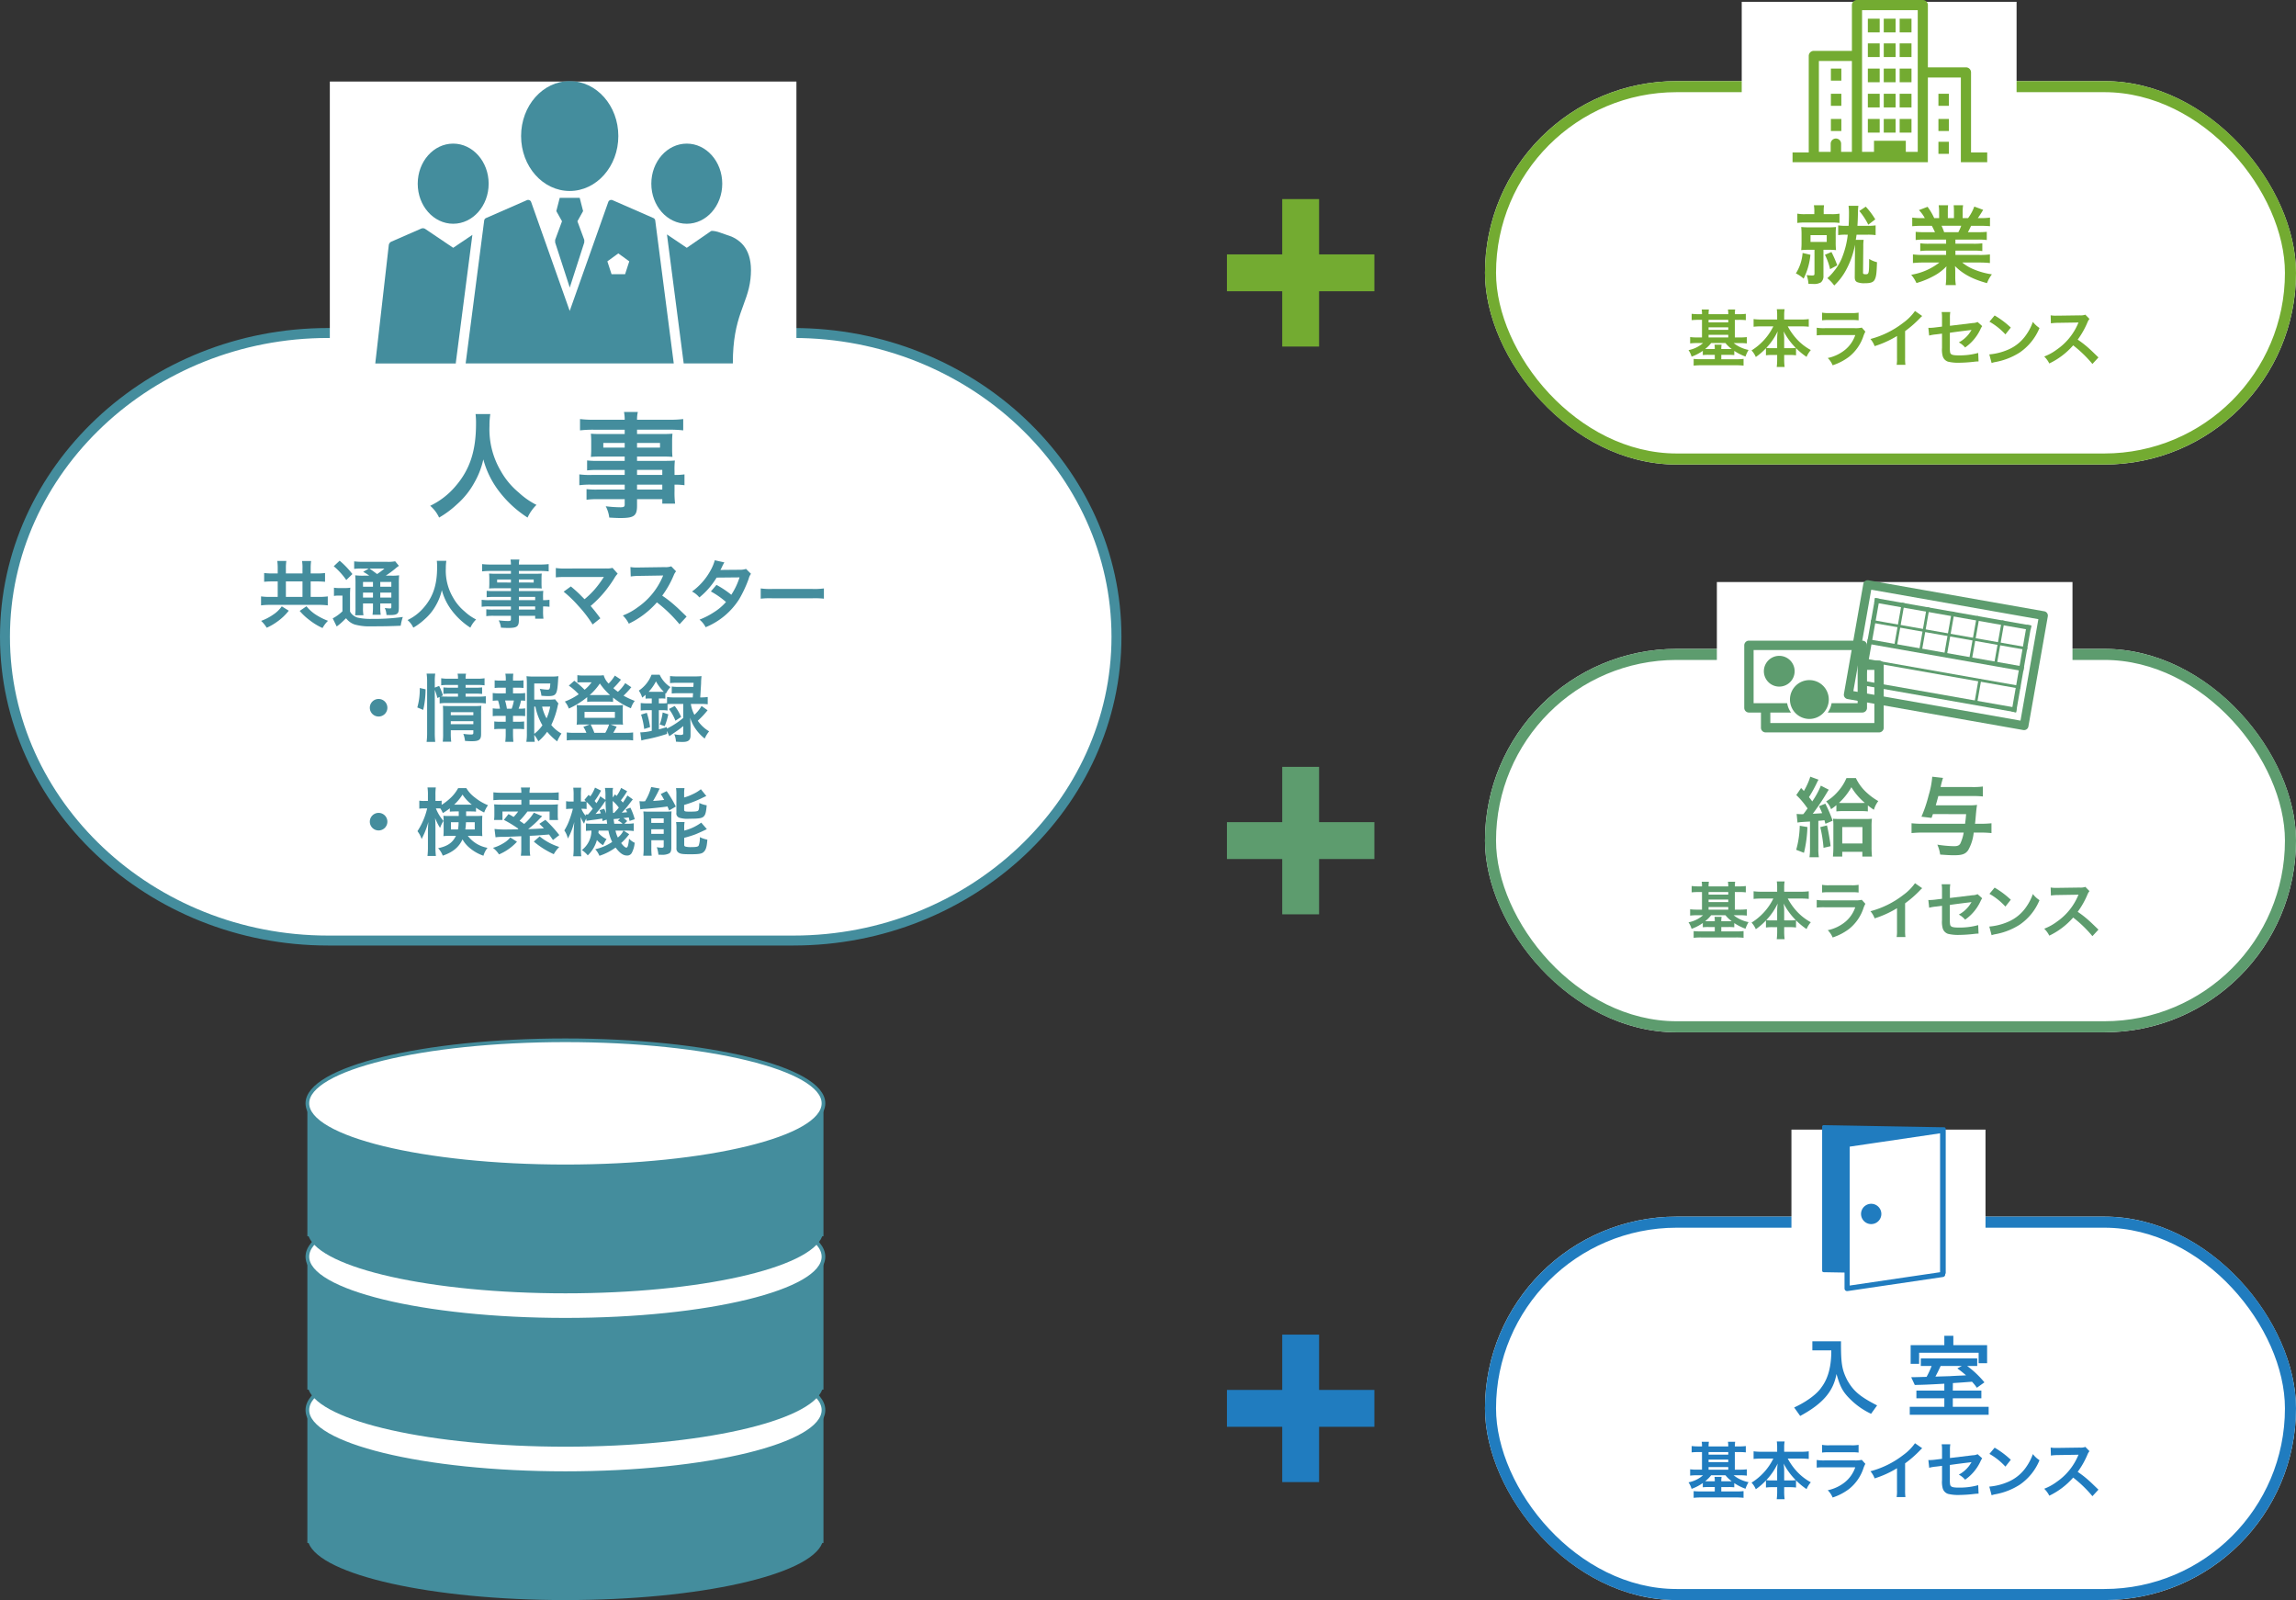 <svg xmlns="http://www.w3.org/2000/svg" xmlns:xlink="http://www.w3.org/1999/xlink" width="622.82" height="434" viewBox="0 0 622.82 434">
  <rect x="0" y="0" width="622.82" height="434" fill="#333333" stroke="none"/>
  <defs>
    <clipPath id="clip-path">
      <rect id="Rectangle_11769" data-name="Rectangle 11769" width="55.346" height="40.656" transform="translate(0 0)" fill="#5d9c6e"/>
    </clipPath>
  </defs>
  <g id="Group_17319" data-name="Group 17319" transform="translate(-647.65 -1245)">
    <g id="Group_17288" data-name="Group 17288" transform="translate(46.47 -20)">
      <g id="Rectangle_11770" data-name="Rectangle 11770" transform="translate(1004 1287)" fill="#fff" stroke="#73ab31" stroke-width="3">
        <rect width="220" height="104" rx="52" stroke="none"/>
        <rect x="1.5" y="1.5" width="217" height="101" rx="50.5" fill="none"/>
      </g>
      <g id="Rectangle_11771" data-name="Rectangle 11771" transform="translate(1004 1441)" fill="#fff" stroke="#5d9c6e" stroke-width="3">
        <rect width="220" height="104" rx="52" stroke="none"/>
        <rect x="1.5" y="1.5" width="217" height="101" rx="50.5" fill="none"/>
      </g>
      <g id="Rectangle_11772" data-name="Rectangle 11772" transform="translate(1004 1595)" fill="#fff" stroke="#207cbf" stroke-width="3">
        <rect width="220" height="104" rx="52" stroke="none"/>
        <rect x="1.5" y="1.5" width="217" height="101" rx="50.5" fill="none"/>
      </g>
      <g id="Group_17275" data-name="Group 17275" transform="translate(1059.213 1475.667)">
        <path id="Path_17254" data-name="Path 17254" d="M583.74,453.447a34.22,34.22,0,0,1-.937,6.993l-2.105-.819a25.883,25.883,0,0,0,.959-6.524Zm-2.924-3.555c.49.047,1.006.069,1.451.069a2.579,2.579,0,0,0,.372-.022c.469-.587.63-.843,1.146-1.544-.116-.165-.116-.165-.327-.445a21.576,21.576,0,0,0-2.736-3.181l1.308-1.918c.376.4.376.4.748.819a17.62,17.62,0,0,0,.937-1.8,15.449,15.449,0,0,0,.8-2.082l2.245.819a4.53,4.53,0,0,0-.4.725,36.3,36.3,0,0,1-2.2,4c.465.585.583.725.887,1.17a22.532,22.532,0,0,0,2.339-4.281l2.152,1.1c-.164.234-.327.49-.656,1.052a61.155,61.155,0,0,1-3.695,5.473c1.357-.071,1.753-.094,2.548-.164-.258-.656-.4-.959-.841-1.894l1.707-.679a34.83,34.83,0,0,1,1.987,4.632l-1.964.819c-.142-.469-.142-.492-.258-.961-.819.094-.819.094-1.662.165v7.414a14.378,14.378,0,0,0,.14,2.456H584.3a15.677,15.677,0,0,0,.14-2.479v-7.2c-.843.045-.843.045-2.316.14a9.765,9.765,0,0,0-1.075.14Zm8.232,3.11a53.032,53.032,0,0,1,.983,5.638l-1.918.443a35.764,35.764,0,0,0-.888-5.613Zm2.55-5.5a13.033,13.033,0,0,1-1.45,1.1,5.537,5.537,0,0,0-1.333-2.105,12.515,12.515,0,0,0,2.946-2.41,13.3,13.3,0,0,0,2.572-3.929h2.55a12.7,12.7,0,0,0,3.228,4.21,16.012,16.012,0,0,0,2.854,2.034,7.27,7.27,0,0,0-1.193,2.363,16.86,16.86,0,0,1-1.638-1.193v1.637a16.27,16.27,0,0,0-2.1-.093H593.7a17.513,17.513,0,0,0-2.105.093Zm1.589,13.963h-2.525c.069-.794.118-1.542.118-2.409v-5.729a15.242,15.242,0,0,0-.094-2.129c.585.045,1.1.069,2.011.069h6.619a19.066,19.066,0,0,0,1.918-.069,16.014,16.014,0,0,0-.094,2.105V458.8a24.111,24.111,0,0,0,.116,2.666h-2.618v-1.31h-5.451Zm5.051-14.546c.539,0,.8,0,1.077-.025a17.143,17.143,0,0,1-3.647-4.256A17.576,17.576,0,0,1,592.3,446.9c.421.025.656.025,1.217.025Zm-5.051,10.991h5.473v-4.466h-5.473Z" transform="translate(-551.487 -439.788)" fill="#5d9c6e"/>
        <path id="Path_17255" data-name="Path 17255" d="M605.059,449.938c-.14.4-.185.514-.374,1.028l-2.737-.325a37.059,37.059,0,0,0,1.965-5.849,23.1,23.1,0,0,0,.961-5l2.923.327a24.049,24.049,0,0,0-.656,2.479h8.584a19.261,19.261,0,0,0,2.875-.14v2.69a27.577,27.577,0,0,0-2.759-.118h-9.309c-.209.772-.351,1.31-.7,2.525h8.817a14.806,14.806,0,0,0,2.385-.116c-.162.935-.209,1.4-.467,4.328-.024.256-.046.443-.093.794h1.637a27.858,27.858,0,0,0,2.83-.14v2.666a27.355,27.355,0,0,0-2.83-.142h-1.989a12.06,12.06,0,0,1-1.495,4.772c-.726,1.053-1.638,1.38-3.813,1.38-1.03,0-1.824-.047-3.789-.187a9.686,9.686,0,0,0-.772-2.69,31.873,31.873,0,0,0,4.537.421c.91,0,1.38-.187,1.682-.679a11.7,11.7,0,0,0,.937-3.017h-11.18a29.438,29.438,0,0,0-2.968.142v-2.666a27.249,27.249,0,0,0,2.992.14h11.531c.14-1.1.187-1.45.281-2.619Z" transform="translate(-538.762 -439.788)" fill="#5d9c6e"/>
        <path id="Path_17256" data-name="Path 17256" d="M567.023,457.952a5.867,5.867,0,0,0-.084-1.257h1.953a8.191,8.191,0,0,0-.083,1.257h5.338a6.957,6.957,0,0,0-.084-1.257h1.955a7.982,7.982,0,0,0-.086,1.257h1.122a13.684,13.684,0,0,0,1.854-.1v1.718a15.586,15.586,0,0,0-1.854-.086h-1.122v4.778h1.36a15.928,15.928,0,0,0,1.888-.1v1.718a13.88,13.88,0,0,0-1.836-.1H575.61a9.41,9.41,0,0,0,4.045,1.869,8.624,8.624,0,0,0-.833,1.787,14.143,14.143,0,0,1-3.044-1.53v1.139a12.43,12.43,0,0,0-1.547-.067H572.26v1.19h4.15a14.219,14.219,0,0,0,1.886-.1V471.9a16.009,16.009,0,0,0-2.023-.1H566.8a16.906,16.906,0,0,0-2.041.1v-1.82a17.671,17.671,0,0,0,1.94.086h3.791v-1.19h-1.7a12.582,12.582,0,0,0-1.547.067v-1.156a12.277,12.277,0,0,1-3.046,1.581,6.1,6.1,0,0,0-.833-1.768,8.361,8.361,0,0,0,3.946-1.921h-1.667a14.414,14.414,0,0,0-1.836.1V464.16a13.666,13.666,0,0,0,1.836.1h1.377v-4.778h-.935c-.715,0-1.276.035-1.869.086v-1.718a14.267,14.267,0,0,0,1.869.1Zm2.483,7.822a9.2,9.2,0,0,1-1.615,1.616c.3.015.492.015.9.015h1.7a5.552,5.552,0,0,0-.084-1.19h1.937a5.837,5.837,0,0,0-.084,1.19h1.972c.408,0,.6,0,.851-.015a8.7,8.7,0,0,1-1.7-1.616Zm4.642-6.292h-5.338v.7h5.338Zm0,2.041h-5.338v.681h5.338Zm0,2.023h-5.338v.715h5.338Z" transform="translate(-563.367 -428.198)" fill="#5d9c6e"/>
        <path id="Path_17257" data-name="Path 17257" d="M576.091,461.286a19.084,19.084,0,0,0-2.022.1v-2.075a14.561,14.561,0,0,0,2.022.12h4.37v-1.207a10.662,10.662,0,0,0-.1-1.583h2.125a8.555,8.555,0,0,0-.12,1.564v1.225h4.608a13.863,13.863,0,0,0,2.06-.12v2.075a19.852,19.852,0,0,0-2.06-.1h-3.637a16.883,16.883,0,0,0,2.548,3.572,14.646,14.646,0,0,0,3.708,2.857,6.882,6.882,0,0,0-1.156,1.852,19.1,19.1,0,0,1-2.857-2.363v1.938a12.186,12.186,0,0,0-1.7-.1h-1.513V470.2a15.448,15.448,0,0,0,.12,2.107h-2.142a15.787,15.787,0,0,0,.12-2.107v-1.156h-1.343a12.017,12.017,0,0,0-1.7.1V467.22a16.183,16.183,0,0,1-2.756,2.38,5.82,5.82,0,0,0-1.155-1.785,15.99,15.99,0,0,0,5.916-6.53Zm4.37,3.248a16.5,16.5,0,0,1,.137-1.9,16.927,16.927,0,0,1-3.095,4.505,10.506,10.506,0,0,0,1.512.069h1.446Zm3.553,2.67a10.426,10.426,0,0,0,1.5-.069,18.321,18.321,0,0,1-3.3-4.505,13.884,13.884,0,0,1,.152,1.888V467.2Z" transform="translate(-556.416 -428.233)" fill="#5d9c6e"/>
        <path id="Path_17258" data-name="Path 17258" d="M597.194,462.341a7.491,7.491,0,0,0-.479,1.07,12.026,12.026,0,0,1-3.942,5.747,15.166,15.166,0,0,1-4.457,2.314,5.911,5.911,0,0,0-1.326-1.974,11.042,11.042,0,0,0,4.728-2.243,8.847,8.847,0,0,0,2.737-3.979h-8.279a17.424,17.424,0,0,0-2.176.084v-2.073a12.13,12.13,0,0,0,2.208.118H594.3a7.405,7.405,0,0,0,1.922-.153Zm-11.751-5.153a9.613,9.613,0,0,0,1.99.12h5.933a9.612,9.612,0,0,0,1.99-.12v2.092a13.19,13.19,0,0,0-1.955-.084h-6a13.208,13.208,0,0,0-1.955.084Z" transform="translate(-549.223 -427.86)" fill="#5d9c6e"/>
        <path id="Path_17259" data-name="Path 17259" d="M606.689,458.287a6.84,6.84,0,0,0-.629.6,30.319,30.319,0,0,1-4.013,3.5v7.259a12.651,12.651,0,0,0,.086,1.886h-2.38a9.643,9.643,0,0,0,.1-1.834v-5.987a27.512,27.512,0,0,1-6.068,2.756,6.377,6.377,0,0,0-1.139-1.938,24.867,24.867,0,0,0,8.926-4.421,13.616,13.616,0,0,0,3.162-3.18Z" transform="translate(-543.297 -428.039)" fill="#5d9c6e"/>
        <path id="Path_17260" data-name="Path 17260" d="M616.573,460.906a4.126,4.126,0,0,0-.475.834,12.4,12.4,0,0,1-4.167,4.964,5.626,5.626,0,0,0-1.7-1.377,8.563,8.563,0,0,0,2.8-2.4c.239-.34.342-.494.647-1-.273.052-.391.069-.647.1-1.716.2-3.467.425-5.237.679v3.826a7.707,7.707,0,0,0,.069,1.463c.118.664.662.849,2.4.849a18.837,18.837,0,0,0,5.22-.662l.1,2.3a10.347,10.347,0,0,0-1.036.067,37.979,37.979,0,0,1-4.217.29,11.641,11.641,0,0,1-3.027-.29,2.22,2.22,0,0,1-1.461-1.564,6.494,6.494,0,0,1-.172-2.142v-3.9l-1.6.206a10.061,10.061,0,0,0-1.886.322l-.223-2.109a3.852,3.852,0,0,0,.408.019,13.6,13.6,0,0,0,1.5-.12l1.8-.221v-2.329a8.5,8.5,0,0,0-.1-1.615h2.346a8.208,8.208,0,0,0-.1,1.581v2.142l6.189-.748a3.161,3.161,0,0,0,1.308-.29Z" transform="translate(-536.907 -427.922)" fill="#5d9c6e"/>
        <path id="Path_17261" data-name="Path 17261" d="M611.775,468.2a16.245,16.245,0,0,0,5.031-1.257,11.361,11.361,0,0,0,5.052-4.167,14.17,14.17,0,0,0,1.733-3.4,7.346,7.346,0,0,0,1.8,1.667,14.927,14.927,0,0,1-5.39,6.664,18.34,18.34,0,0,1-6.477,2.55,5.954,5.954,0,0,0-1.123.29Zm1.444-10.56a24.2,24.2,0,0,1,4.387,3.282l-1.465,1.854a17.772,17.772,0,0,0-4.333-3.452Z" transform="translate(-530.184 -427.549)" fill="#5d9c6e"/>
        <path id="Path_17262" data-name="Path 17262" d="M633.689,470.886a32.608,32.608,0,0,0-5.22-5.05,20.2,20.2,0,0,1-6.477,4.913,6.88,6.88,0,0,0-1.379-1.886,14.017,14.017,0,0,0,3.4-1.871,16.376,16.376,0,0,0,5.712-6.921l.189-.442c-.273.017-.273.017-5.63.1a13.58,13.58,0,0,0-1.854.135l-.068-2.176a7.384,7.384,0,0,0,1.5.1h.408l5.985-.084a3.663,3.663,0,0,0,1.512-.187l1.124,1.156a3.24,3.24,0,0,0-.544.919,22.618,22.618,0,0,1-2.651,4.692,26.406,26.406,0,0,1,3.144,2.466c.426.374.426.374,2.484,2.363Z" transform="translate(-524.126 -427.632)" fill="#5d9c6e"/>
      </g>
      <g id="Group_17277" data-name="Group 17277" transform="translate(1059.213 1320.677)">
        <path id="Path_17266" data-name="Path 17266" d="M584.594,363.631a18.283,18.283,0,0,1-1.849,6.477,8.54,8.54,0,0,0-2.1-1.426,12.049,12.049,0,0,0,1.824-5.542Zm1.053-11.556a9.025,9.025,0,0,0-.118-1.869h2.759a11.034,11.034,0,0,0-.093,1.825v.583h2.082a11.257,11.257,0,0,0,2.2-.14V355a13.92,13.92,0,0,0-2.2-.118h-6.995a14.6,14.6,0,0,0-2.245.118v-2.527a10.859,10.859,0,0,0,2.223.14h2.387Zm-1.288,10.2a20.984,20.984,0,0,0-2.269.094,19.7,19.7,0,0,0,.094-2.152V358.2a19.3,19.3,0,0,0-.094-2.1,20.443,20.443,0,0,0,2.245.093h5.006a19.521,19.521,0,0,0,2.2-.093,16.379,16.379,0,0,0-.094,2.058v2.082a17.416,17.416,0,0,0,.094,2.129,19.137,19.137,0,0,0-2.174-.094h-1.239v7.04a2.207,2.207,0,0,1-.679,1.8,3.692,3.692,0,0,1-2.2.421c-.256,0-.538,0-1.193-.024a8.946,8.946,0,0,0-.49-2.385,8.752,8.752,0,0,0,1.52.118c.492,0,.609-.094.609-.516v-6.455Zm.258-2.127h4.4V358.3h-4.4Zm5.683,2.736a30.637,30.637,0,0,1,1.566,3.6l-1.94,1.052a16.841,16.841,0,0,0-1.4-3.905Zm4-4.7a13.484,13.484,0,0,0-2.176.116v-2.643a12.247,12.247,0,0,0,2.176.118h.654c.071-1.288.094-2.129.094-3.206a14.522,14.522,0,0,0-.116-2.221H597.6a15.1,15.1,0,0,0-.12,2.105c-.022,1.1-.045,2.012-.138,3.322h2.643a13.63,13.63,0,0,0,2.291-.118V358.3a14.91,14.91,0,0,0-2.291-.116h-2.877c-.071.469-.071.538-.211,1.4h2.127a12.139,12.139,0,0,0-.093,1.847l-.069,6.971c-.024.421.116.514.772.514.817,0,.888-.258.888-4.163a6.942,6.942,0,0,0,2.129.89c-.094,2.852-.189,3.764-.539,4.559-.372.866-1.075,1.146-2.759,1.146a5.049,5.049,0,0,1-2.082-.3c-.492-.234-.678-.656-.654-1.52l.069-8.094V360.9a23.266,23.266,0,0,1-2.408,6.828,16.426,16.426,0,0,1-3.228,4.234,10.848,10.848,0,0,0-1.871-1.987,12.646,12.646,0,0,0,1.776-1.871,13.5,13.5,0,0,0,2.456-4.352,23.367,23.367,0,0,0,1.311-5.565Zm5.307-7.6a20.557,20.557,0,0,1,2.574,3.44l-1.895,1.45a18.249,18.249,0,0,0-2.432-3.718Z" transform="translate(-551.523 -350.204)" fill="#73ab31"/>
        <path id="Path_17267" data-name="Path 17267" d="M602.828,359.514a17.221,17.221,0,0,0-2.409.118v-2.223a21.036,21.036,0,0,0,2.409.094h2.83c-.352-.748-.608-1.286-.865-1.729h-2.527c-1.146,0-2.034.046-2.784.115v-2.338a19.984,19.984,0,0,0,2.666.14h.75a9.845,9.845,0,0,0-1.593-2.174l2.339-.89a16.406,16.406,0,0,1,1.8,3.064h1.335v-1.66a12.907,12.907,0,0,0-.118-1.825h2.55a15.635,15.635,0,0,0-.071,1.733v1.753H610.8v-1.753a17.034,17.034,0,0,0-.071-1.733h2.55a12.2,12.2,0,0,0-.118,1.825v1.66h1.473a12.458,12.458,0,0,0,1.684-3.135l2.41.89c-.563.935-.937,1.52-1.451,2.245h.654a19.123,19.123,0,0,0,2.644-.14v2.338c-.725-.069-1.638-.115-2.784-.115h-2.338c-.445.934-.539,1.144-.865,1.729h2.71a21.316,21.316,0,0,0,2.41-.094v2.223a17.014,17.014,0,0,0-2.41-.118h-6.1v1.123h4.89a16.819,16.819,0,0,0,2.407-.116v2.105a17.029,17.029,0,0,0-2.407-.116H611.2v1.168h6.525a20.832,20.832,0,0,0,2.832-.14v2.339a25.094,25.094,0,0,0-2.806-.14h-4.7a12.208,12.208,0,0,0,3.18,1.871,20.1,20.1,0,0,0,4.863,1.332,9.358,9.358,0,0,0-1.332,2.387c-3.931-1.077-6.572-2.5-8.677-4.632a15.869,15.869,0,0,1,.071,1.66V369.5a13.212,13.212,0,0,0,.164,2.361h-2.759a17.61,17.61,0,0,0,.138-2.385v-1.124a15.608,15.608,0,0,1,.071-1.589,13.02,13.02,0,0,1-3.368,2.572,22.557,22.557,0,0,1-4.772,1.965,9.536,9.536,0,0,0-1.426-2.245,16.818,16.818,0,0,0,7.647-3.32H602.5a25.484,25.484,0,0,0-2.828.14v-2.339a21.859,21.859,0,0,0,2.806.14h6.2v-1.168h-4.632a16.693,16.693,0,0,0-2.385.116V360.52a16.485,16.485,0,0,0,2.385.116h4.632v-1.123ZM612,357.5a13.756,13.756,0,0,0,.772-1.729h-5.333a15.093,15.093,0,0,1,.7,1.729Z" transform="translate(-538.799 -350.205)" fill="#73ab31"/>
        <path id="Path_17268" data-name="Path 17268" d="M567.021,368.246a5.894,5.894,0,0,0-.084-1.259h1.955a7.987,7.987,0,0,0-.084,1.259h5.338a6.982,6.982,0,0,0-.084-1.259h1.955a8.021,8.021,0,0,0-.086,1.259h1.123a13.37,13.37,0,0,0,1.854-.1v1.717a15.957,15.957,0,0,0-1.854-.084H575.93v4.778h1.362a15.541,15.541,0,0,0,1.886-.1v1.718a13.914,13.914,0,0,0-1.835-.1h-1.734a9.429,9.429,0,0,0,4.045,1.869,8.578,8.578,0,0,0-.831,1.787,14.187,14.187,0,0,1-3.044-1.532v1.141a12.419,12.419,0,0,0-1.549-.069h-1.972v1.192h4.15a14.515,14.515,0,0,0,1.886-.1v1.836a16.321,16.321,0,0,0-2.023-.1H566.8a17.276,17.276,0,0,0-2.041.1V380.37a18.135,18.135,0,0,0,1.94.086h3.791v-1.192h-1.7a12.559,12.559,0,0,0-1.547.069v-1.156a12.353,12.353,0,0,1-3.044,1.581,6.025,6.025,0,0,0-.834-1.768,8.376,8.376,0,0,0,3.946-1.922h-1.667a14.443,14.443,0,0,0-1.835.1v-1.718a13.385,13.385,0,0,0,1.835.1h1.377v-4.778h-.935c-.715,0-1.276.034-1.869.084v-1.717a13.941,13.941,0,0,0,1.869.1Zm2.483,7.822a9.136,9.136,0,0,1-1.615,1.615c.305.017.492.017.9.017h1.7a5.534,5.534,0,0,0-.084-1.19h1.937a5.837,5.837,0,0,0-.084,1.19h1.972c.41,0,.6,0,.851-.017a8.655,8.655,0,0,1-1.7-1.615Zm4.642-6.292h-5.338v.7h5.338Zm0,2.041h-5.338v.679h5.338Zm0,2.023h-5.338v.715h5.338Z" transform="translate(-563.365 -338.701)" fill="#73ab31"/>
        <path id="Path_17269" data-name="Path 17269" d="M576.089,371.579a19.543,19.543,0,0,0-2.023.1v-2.075a14.553,14.553,0,0,0,2.023.12h4.37v-1.207a10.418,10.418,0,0,0-.1-1.583h2.125a8.568,8.568,0,0,0-.12,1.566v1.224h4.61a13.846,13.846,0,0,0,2.058-.12v2.075a20.32,20.32,0,0,0-2.058-.1h-3.639a16.912,16.912,0,0,0,2.548,3.57,14.611,14.611,0,0,0,3.71,2.857,6.853,6.853,0,0,0-1.158,1.854,19.219,19.219,0,0,1-2.857-2.365v1.938a12.442,12.442,0,0,0-1.7-.1h-1.514v1.156a15.485,15.485,0,0,0,.12,2.109H580.34a15.522,15.522,0,0,0,.12-2.109v-1.156h-1.343a12.27,12.27,0,0,0-1.7.1v-1.922a16.176,16.176,0,0,1-2.754,2.382,5.863,5.863,0,0,0-1.156-1.787,16,16,0,0,0,5.916-6.528Zm4.37,3.248a16.461,16.461,0,0,1,.136-1.9,16.977,16.977,0,0,1-3.094,4.505,10.827,10.827,0,0,0,1.512.067h1.446Zm3.553,2.668a10.746,10.746,0,0,0,1.5-.067,18.389,18.389,0,0,1-3.3-4.505,13.834,13.834,0,0,1,.152,1.888V377.5Z" transform="translate(-556.414 -338.736)" fill="#73ab31"/>
        <path id="Path_17270" data-name="Path 17270" d="M597.192,372.634a7.692,7.692,0,0,0-.479,1.07,12.027,12.027,0,0,1-3.942,5.747,15.106,15.106,0,0,1-4.456,2.312,5.944,5.944,0,0,0-1.325-1.972,11.047,11.047,0,0,0,4.726-2.245,8.854,8.854,0,0,0,2.739-3.979h-8.281a17.334,17.334,0,0,0-2.176.086v-2.075a11.938,11.938,0,0,0,2.208.12h8.1a7.39,7.39,0,0,0,1.92-.153Zm-11.751-5.153a9.613,9.613,0,0,0,1.991.12h5.935a9.6,9.6,0,0,0,1.989-.12v2.092a12.888,12.888,0,0,0-1.955-.086h-6a12.913,12.913,0,0,0-1.957.086Z" transform="translate(-549.221 -338.362)" fill="#73ab31"/>
        <path id="Path_17271" data-name="Path 17271" d="M606.687,368.581a6.8,6.8,0,0,0-.629.595,30.118,30.118,0,0,1-4.013,3.5v7.261a12.887,12.887,0,0,0,.086,1.886h-2.38a9.636,9.636,0,0,0,.1-1.836V374a27.489,27.489,0,0,1-6.069,2.754,6.418,6.418,0,0,0-1.139-1.938,24.839,24.839,0,0,0,8.926-4.421,13.582,13.582,0,0,0,3.162-3.181Z" transform="translate(-543.295 -338.542)" fill="#73ab31"/>
        <path id="Path_17272" data-name="Path 17272" d="M616.572,371.2a4.1,4.1,0,0,0-.475.833A12.393,12.393,0,0,1,611.931,377a5.628,5.628,0,0,0-1.7-1.377,8.53,8.53,0,0,0,2.8-2.4c.239-.339.342-.492.647-1-.273.052-.391.069-.647.1-1.716.2-3.467.425-5.235.679v3.826a7.656,7.656,0,0,0,.067,1.463c.118.662.664.849,2.4.849a18.821,18.821,0,0,0,5.22-.662l.1,2.3a9.454,9.454,0,0,0-1.037.067,37.953,37.953,0,0,1-4.217.29,11.725,11.725,0,0,1-3.027-.29,2.22,2.22,0,0,1-1.461-1.564,6.492,6.492,0,0,1-.172-2.142v-3.9l-1.6.206a10.133,10.133,0,0,0-1.886.322l-.223-2.109c.187.017.324.017.408.017a13.581,13.581,0,0,0,1.5-.118l1.8-.221v-2.329a8.524,8.524,0,0,0-.1-1.616h2.346a8.219,8.219,0,0,0-.1,1.581v2.144l6.189-.75a3.178,3.178,0,0,0,1.31-.288Z" transform="translate(-536.905 -338.424)" fill="#73ab31"/>
        <path id="Path_17273" data-name="Path 17273" d="M611.774,378.5a16.261,16.261,0,0,0,5.033-1.259,11.353,11.353,0,0,0,5.05-4.167,14.065,14.065,0,0,0,1.733-3.4,7.371,7.371,0,0,0,1.8,1.667A14.916,14.916,0,0,1,620,378a18.37,18.37,0,0,1-6.477,2.55,6,6,0,0,0-1.123.29Zm1.444-10.56a24.042,24.042,0,0,1,4.387,3.282l-1.463,1.852a17.843,17.843,0,0,0-4.335-3.45Z" transform="translate(-530.181 -338.051)" fill="#73ab31"/>
        <path id="Path_17274" data-name="Path 17274" d="M633.687,381.179a32.694,32.694,0,0,0-5.22-5.051,20.177,20.177,0,0,1-6.477,4.915,6.888,6.888,0,0,0-1.379-1.888,13.909,13.909,0,0,0,3.4-1.871,16.362,16.362,0,0,0,5.712-6.919l.189-.443c-.273.018-.273.018-5.63.1a13.58,13.58,0,0,0-1.854.135l-.067-2.176a7.381,7.381,0,0,0,1.5.1h.408l5.985-.084a3.724,3.724,0,0,0,1.512-.187l1.124,1.156a3.25,3.25,0,0,0-.544.919,22.593,22.593,0,0,1-2.651,4.692,26.526,26.526,0,0,1,3.145,2.464c.425.376.425.376,2.483,2.365Z" transform="translate(-524.124 -338.134)" fill="#73ab31"/>
      </g>
      <g id="Group_17276" data-name="Group 17276" transform="translate(1059.213 1627.316)">
        <path id="Path_17278" data-name="Path 17278" d="M566.972,540.957a5.725,5.725,0,0,0-.086-1.257h1.957a7.91,7.91,0,0,0-.086,1.257h5.34a6.917,6.917,0,0,0-.086-1.257h1.957a7.947,7.947,0,0,0-.086,1.257H577a13.663,13.663,0,0,0,1.854-.1v1.716a15.975,15.975,0,0,0-1.854-.084h-1.123v4.778h1.36a15.537,15.537,0,0,0,1.888-.1v1.718a13.918,13.918,0,0,0-1.837-.1h-1.733a9.4,9.4,0,0,0,4.045,1.869,8.664,8.664,0,0,0-.833,1.787,14.3,14.3,0,0,1-3.044-1.53v1.138a12.774,12.774,0,0,0-1.546-.067h-1.974v1.192h4.15a14.557,14.557,0,0,0,1.888-.1V554.9a16.4,16.4,0,0,0-2.024-.1h-9.472a17.236,17.236,0,0,0-2.039.1v-1.819a18.074,18.074,0,0,0,1.94.086h3.791v-1.192h-1.7a12.966,12.966,0,0,0-1.547.067v-1.156a12.212,12.212,0,0,1-3.044,1.583,6.037,6.037,0,0,0-.833-1.768,8.383,8.383,0,0,0,3.946-1.921h-1.667a14.438,14.438,0,0,0-1.836.1v-1.718a13.375,13.375,0,0,0,1.836.1h1.377v-4.778h-.935c-.713,0-1.274.035-1.871.084v-1.716a14.327,14.327,0,0,0,1.871.1Zm2.483,7.822a9.135,9.135,0,0,1-1.615,1.615c.305.017.492.017.9.017h1.7a5.408,5.408,0,0,0-.086-1.19h1.938a5.825,5.825,0,0,0-.084,1.19h1.974c.408,0,.593,0,.849-.017a8.545,8.545,0,0,1-1.7-1.615Zm4.642-6.292h-5.34v.7h5.34Zm0,2.041h-5.34v.681h5.34Zm0,2.023h-5.34v.715h5.34Z" transform="translate(-563.315 -510.949)" fill="#207cbf"/>
        <path id="Path_17279" data-name="Path 17279" d="M576.04,544.291a19.526,19.526,0,0,0-2.023.1v-2.073a14.527,14.527,0,0,0,2.023.12h4.37V541.23a10.654,10.654,0,0,0-.1-1.581h2.125a8.412,8.412,0,0,0-.12,1.564v1.225h4.608a13.806,13.806,0,0,0,2.058-.12v2.073a20.252,20.252,0,0,0-2.058-.1h-3.639a16.88,16.88,0,0,0,2.55,3.572,14.614,14.614,0,0,0,3.708,2.857,6.88,6.88,0,0,0-1.156,1.852,19.011,19.011,0,0,1-2.857-2.363v1.938a12.159,12.159,0,0,0-1.7-.1h-1.514V553.2a15.2,15.2,0,0,0,.12,2.109h-2.144a15.506,15.506,0,0,0,.121-2.109v-1.156h-1.343a12.032,12.032,0,0,0-1.7.1v-1.922a16.105,16.105,0,0,1-2.754,2.38,5.853,5.853,0,0,0-1.155-1.785,16,16,0,0,0,5.916-6.53Zm4.37,3.248a16.838,16.838,0,0,1,.135-1.9,16.844,16.844,0,0,1-3.095,4.505,10.538,10.538,0,0,0,1.514.069h1.446Zm3.553,2.67a10.417,10.417,0,0,0,1.5-.069,18.324,18.324,0,0,1-3.3-4.505,13.864,13.864,0,0,1,.152,1.888v2.687Z" transform="translate(-556.365 -510.984)" fill="#207cbf"/>
        <path id="Path_17280" data-name="Path 17280" d="M597.142,545.346a7.721,7.721,0,0,0-.477,1.07,12.017,12.017,0,0,1-3.944,5.748,15.1,15.1,0,0,1-4.455,2.313,5.925,5.925,0,0,0-1.327-1.972,11.061,11.061,0,0,0,4.728-2.243,8.882,8.882,0,0,0,2.737-3.979h-8.279a17.431,17.431,0,0,0-2.178.084v-2.073a12.159,12.159,0,0,0,2.21.118h8.094a7.4,7.4,0,0,0,1.921-.153Zm-11.75-5.153a9.614,9.614,0,0,0,1.991.12h5.933a9.614,9.614,0,0,0,1.991-.12v2.092a13.136,13.136,0,0,0-1.955-.086h-6a13.121,13.121,0,0,0-1.955.086Z" transform="translate(-549.173 -510.61)" fill="#207cbf"/>
        <path id="Path_17281" data-name="Path 17281" d="M606.639,541.292a6.823,6.823,0,0,0-.629.6,30.343,30.343,0,0,1-4.013,3.5v7.259a12.66,12.66,0,0,0,.086,1.886H599.7a9.483,9.483,0,0,0,.1-1.836v-5.985a27.515,27.515,0,0,1-6.069,2.756,6.336,6.336,0,0,0-1.139-1.94,24.821,24.821,0,0,0,8.926-4.419,13.593,13.593,0,0,0,3.164-3.18Z" transform="translate(-543.246 -510.79)" fill="#207cbf"/>
        <path id="Path_17282" data-name="Path 17282" d="M616.523,543.911a4.253,4.253,0,0,0-.477.836,12.358,12.358,0,0,1-4.167,4.962,5.623,5.623,0,0,0-1.7-1.375,8.555,8.555,0,0,0,2.806-2.4c.238-.341.342-.494.647-1-.273.052-.391.069-.647.1-1.718.2-3.467.425-5.237.678v3.828a7.346,7.346,0,0,0,.069,1.461c.118.666.662.851,2.4.851a18.843,18.843,0,0,0,5.22-.662l.1,2.3a9.912,9.912,0,0,0-1.036.066,37.991,37.991,0,0,1-4.215.292,11.625,11.625,0,0,1-3.027-.292,2.217,2.217,0,0,1-1.463-1.562,6.524,6.524,0,0,1-.17-2.142v-3.9l-1.6.2a10.237,10.237,0,0,0-1.888.324l-.221-2.11a3.833,3.833,0,0,0,.408.019,13.554,13.554,0,0,0,1.5-.118l1.8-.221v-2.329a8.668,8.668,0,0,0-.1-1.616h2.346a8.2,8.2,0,0,0-.1,1.583v2.142l6.191-.748a3.163,3.163,0,0,0,1.308-.29Z" transform="translate(-536.855 -510.673)" fill="#207cbf"/>
        <path id="Path_17283" data-name="Path 17283" d="M611.724,551.208a16.291,16.291,0,0,0,5.033-1.257,11.355,11.355,0,0,0,5.05-4.166,14.171,14.171,0,0,0,1.734-3.4,7.343,7.343,0,0,0,1.8,1.667,14.919,14.919,0,0,1-5.392,6.664,18.347,18.347,0,0,1-6.476,2.55,5.918,5.918,0,0,0-1.122.29Zm1.446-10.56a24.179,24.179,0,0,1,4.387,3.282l-1.465,1.854a17.744,17.744,0,0,0-4.335-3.452Z" transform="translate(-530.133 -510.299)" fill="#207cbf"/>
        <path id="Path_17284" data-name="Path 17284" d="M633.638,553.891a32.688,32.688,0,0,0-5.222-5.05,20.172,20.172,0,0,1-6.476,4.913,6.891,6.891,0,0,0-1.379-1.886,14.049,14.049,0,0,0,3.4-1.871,16.387,16.387,0,0,0,5.712-6.921l.189-.442c-.273.017-.273.017-5.63.1a13.776,13.776,0,0,0-1.854.136l-.067-2.176a7.506,7.506,0,0,0,1.5.1h.408l5.985-.084a3.67,3.67,0,0,0,1.512-.187l1.122,1.156a3.28,3.28,0,0,0-.543.919,22.62,22.62,0,0,1-2.653,4.692,26.423,26.423,0,0,1,3.145,2.464c.426.376.426.376,2.483,2.365Z" transform="translate(-524.074 -510.382)" fill="#207cbf"/>
        <path id="Path_17285" data-name="Path 17285" d="M585.255,525.994v-2.468h7.768c-.024,6.01.244,7.672,1.685,10.531,1.711,3.005,3.445,4.472,8.112,6.865l-1.637,2.272a20,20,0,0,1-5.254-3.567c-2.321-2.2-3.1-3.566-4.128-7.232-.856,4.74-3.738,8.087-9.847,11.385l-1.638-2.3c3.373-1.539,6.255-3.689,7.43-5.5,1.807-2.4,2.685-5.766,2.638-9.993Z" transform="translate(-551.661 -522.036)" fill="#207cbf"/>
        <path id="Path_17286" data-name="Path 17286" d="M598.921,541.9H608.3v-2.3h-7.575v-2.1H608.3V535.64c-4.372.244-5.668.293-8.013.342l-.978-2.1c1.809-.024,2.1-.049,4.178-.1a22.779,22.779,0,0,0,1.369-2.956h-2.933v-2.053h15.3v2.053h-2.739a26,26,0,0,1,4.692,4.446l-2.051,1.466a12.922,12.922,0,0,0-1.32-1.637c-2.078.147-2.493.2-5.181.366L610.6,537.5h7.747v2.1H610.6v2.3h9.724v2.174h-21.4Zm.244-16.713H608.3v-2.54h2.444v2.54h9.162v4.888h-2.3v-2.835H601.463v3.005h-2.3Zm13.878,5.645H607.3c-.635,1.369-.733,1.588-1.417,2.882l3.934-.121c1.124-.072,2.223-.123,3.347-.17.1,0,.465-.025,1.027-.049a25.948,25.948,0,0,0-2.372-1.881Z" transform="translate(-538.909 -522.642)" fill="#207cbf"/>
      </g>
      <rect id="Rectangle_11773" data-name="Rectangle 11773" width="74.556" height="49.029" transform="translate(1073.646 1265.49)" fill="#fff"/>
      <rect id="Rectangle_11774" data-name="Rectangle 11774" width="96.467" height="45.658" transform="translate(1066.904 1422.869)" fill="#fff"/>
      <rect id="Rectangle_11775" data-name="Rectangle 11775" width="52.644" height="45.658" transform="translate(1087.13 1571.393)" fill="#fff"/>
      <g id="Group_17279" data-name="Group 17279" transform="translate(1074.331 1422.379)">
        <path id="Path_17263" data-name="Path 17263" d="M580.3,430.685a4.172,4.172,0,1,1,4.173-4.173,4.172,4.172,0,0,1-4.173,4.173" transform="translate(-570.806 -401.83)" fill="#5d9c6e"/>
        <path id="Path_17264" data-name="Path 17264" d="M572.969,421.168v16.958a1.269,1.269,0,0,0,1.271,1.269h3.26v4.118a1.272,1.272,0,0,0,1.273,1.272h30.76a1.271,1.271,0,0,0,1.269-1.272V426.554a1.27,1.27,0,0,0-1.269-1.269h-3.263v-4.118A1.272,1.272,0,0,0,605,419.895H574.24a1.272,1.272,0,0,0-1.271,1.273m2.538,1.269h28.222v14.418H596.66a6.075,6.075,0,0,1-1.042,2.54H605a1.269,1.269,0,0,0,1.269-1.269v-10.3h1.994v14.418H580.041v-2.848h5.608a6.034,6.034,0,0,1-1.043-2.54h-9.1Z" transform="translate(-572.969 -403.507)" fill="#5d9c6e"/>
        <path id="Path_17265" data-name="Path 17265" d="M585.592,436.78a5.267,5.267,0,1,1,5.267-5.267,5.268,5.268,0,0,1-5.267,5.267" transform="translate(-567.927 -399.154)" fill="#5d9c6e"/>
        <g id="Group_17274" data-name="Group 17274" transform="translate(27.02 0)" clip-path="url(#clip-path)">
          <path id="Path_17314" data-name="Path 17314" d="M569.625,419.275l-47.693-8.411a1.2,1.2,0,0,0-1.384.969l-5.264,29.86a1.192,1.192,0,0,0,.967,1.38l47.692,8.411a1.194,1.194,0,0,0,1.384-.966l5.266-29.862a1.194,1.194,0,0,0-.969-1.382m-6.44,29.653-45.341-8,4.852-27.509,45.341,7.994Z" transform="translate(-515.268 -410.848)" fill="#5d9c6e"/>
          <rect id="Rectangle_11759" data-name="Rectangle 11759" width="1.239" height="43.052" transform="translate(8.238 6.035) rotate(-79.999)" fill="#5d9c6e"/>
          <rect id="Rectangle_11760" data-name="Rectangle 11760" width="1.238" height="43.053" transform="translate(6.269 17.196) rotate(-79.999)" fill="#5d9c6e"/>
          <rect id="Rectangle_11761" data-name="Rectangle 11761" width="0.742" height="43.053" transform="translate(7.278 11.466) rotate(-79.999)" fill="#5d9c6e"/>
          <path id="Path_17315" data-name="Path 17315" d="M561.017,430.913l-42.4-7.475-.13.73,42.4,7.477Z" transform="translate(-513.059 -402.216)" fill="#5d9c6e"/>
          <rect id="Rectangle_11762" data-name="Rectangle 11762" width="23.903" height="1.236" transform="translate(45.503 35.623) rotate(-80.103)" fill="#5d9c6e"/>
          <rect id="Rectangle_11763" data-name="Rectangle 11763" width="11.952" height="0.744" transform="matrix(0.174, -0.985, 0.985, 0.174, 13.642, 17.868)" fill="#5d9c6e"/>
          <path id="Path_17316" data-name="Path 17316" d="M530.193,415.306l-.732-.131-2.075,11.771.732.13Z" transform="translate(-506.96 -407.881)" fill="#5d9c6e"/>
          <rect id="Rectangle_11764" data-name="Rectangle 11764" width="11.95" height="0.744" transform="matrix(0.174, -0.985, 0.985, 0.174, 27.205, 20.258)" fill="#5d9c6e"/>
          <rect id="Rectangle_11765" data-name="Rectangle 11765" width="11.951" height="0.742" transform="matrix(0.175, -0.985, 0.985, 0.175, 33.987, 21.455)" fill="#5d9c6e"/>
          <path id="Path_17317" data-name="Path 17317" d="M542.265,417.433l-.732-.13-2.075,11.771.732.128Z" transform="translate(-498.684 -406.422)" fill="#5d9c6e"/>
          <rect id="Rectangle_11766" data-name="Rectangle 11766" width="6.966" height="0.742" transform="translate(35.349 33.619) rotate(-80.069)" fill="#5d9c6e"/>
          <rect id="Rectangle_11767" data-name="Rectangle 11767" width="23.903" height="1.236" transform="translate(4.287 28.353) rotate(-79.934)" fill="#5d9c6e"/>
          <rect id="Rectangle_11768" data-name="Rectangle 11768" width="1.235" height="43.052" transform="translate(4.301 28.357) rotate(-80.001)" fill="#5d9c6e"/>
        </g>
      </g>
      <g id="Group_17278" data-name="Group 17278" transform="translate(1087.431 1265)">
        <rect id="Rectangle_11736" data-name="Rectangle 11736" width="3.209" height="3.706" transform="translate(20.429 11.766)" fill="#73ab31"/>
        <rect id="Rectangle_11737" data-name="Rectangle 11737" width="3.211" height="3.706" transform="translate(24.744 11.766)" fill="#73ab31"/>
        <rect id="Rectangle_11738" data-name="Rectangle 11738" width="2.833" height="3.273" transform="translate(10.404 18.599)" fill="#73ab31"/>
        <rect id="Rectangle_11739" data-name="Rectangle 11739" width="2.833" height="3.271" transform="translate(10.404 25.432)" fill="#73ab31"/>
        <rect id="Rectangle_11740" data-name="Rectangle 11740" width="2.833" height="3.271" transform="translate(10.404 32.265)" fill="#73ab31"/>
        <rect id="Rectangle_11741" data-name="Rectangle 11741" width="3.208" height="3.706" transform="translate(29.059 11.766)" fill="#73ab31"/>
        <rect id="Rectangle_11742" data-name="Rectangle 11742" width="3.209" height="3.708" transform="translate(20.429 5.075)" fill="#73ab31"/>
        <rect id="Rectangle_11743" data-name="Rectangle 11743" width="3.211" height="3.708" transform="translate(24.744 5.075)" fill="#73ab31"/>
        <rect id="Rectangle_11744" data-name="Rectangle 11744" width="3.208" height="3.708" transform="translate(29.059 5.075)" fill="#73ab31"/>
        <rect id="Rectangle_11745" data-name="Rectangle 11745" width="3.209" height="3.706" transform="translate(20.429 18.599)" fill="#73ab31"/>
        <rect id="Rectangle_11746" data-name="Rectangle 11746" width="3.211" height="3.706" transform="translate(24.744 18.599)" fill="#73ab31"/>
        <rect id="Rectangle_11747" data-name="Rectangle 11747" width="3.208" height="3.706" transform="translate(29.059 18.599)" fill="#73ab31"/>
        <rect id="Rectangle_11748" data-name="Rectangle 11748" width="3.209" height="3.706" transform="translate(20.429 25.432)" fill="#73ab31"/>
        <rect id="Rectangle_11749" data-name="Rectangle 11749" width="3.211" height="3.706" transform="translate(24.744 25.432)" fill="#73ab31"/>
        <rect id="Rectangle_11750" data-name="Rectangle 11750" width="3.208" height="3.706" transform="translate(29.059 25.432)" fill="#73ab31"/>
        <rect id="Rectangle_11751" data-name="Rectangle 11751" width="3.209" height="3.706" transform="translate(20.429 32.265)" fill="#73ab31"/>
        <rect id="Rectangle_11752" data-name="Rectangle 11752" width="3.211" height="3.706" transform="translate(24.744 32.265)" fill="#73ab31"/>
        <rect id="Rectangle_11753" data-name="Rectangle 11753" width="3.208" height="3.706" transform="translate(29.059 32.265)" fill="#73ab31"/>
        <rect id="Rectangle_11754" data-name="Rectangle 11754" width="2.835" height="3.271" transform="translate(39.573 25.432)" fill="#73ab31"/>
        <rect id="Rectangle_11755" data-name="Rectangle 11755" width="2.835" height="3.271" transform="translate(39.573 32.265)" fill="#73ab31"/>
        <rect id="Rectangle_11756" data-name="Rectangle 11756" width="2.835" height="3.273" transform="translate(39.573 38.454)" fill="#73ab31"/>
        <path id="Path_17275" data-name="Path 17275" d="M626.4,363.172h7.148v-2.65H629.16V338.813a1.376,1.376,0,0,0-1.377-1.377h-10.33V320.547a1.378,1.378,0,0,0-1.377-1.375H598.223a1.376,1.376,0,0,0-1.377,1.375v12.42H586.51a1.375,1.375,0,0,0-1.375,1.375v26.179h-4.394v2.65h36.711V340.19H626.4Zm-29.558-2.81h-2.924V358.2a1.417,1.417,0,1,0-2.833,0v2.161h-3.2v-24.64h8.957ZM614.7,334.343v26.019h-3.233V357.35h-8.628v3.012H599.6V321.926h15.1Z" transform="translate(-580.741 -319.172)" fill="#73ab31"/>
      </g>
      <path id="Path_17276" data-name="Path 17276" d="M618.458,530.652l-32.715-.585V490.979l32.715.585Z" transform="translate(510.118 1079.599)" fill="#207cbf"/>
      <path id="Path_17277" data-name="Path 17277" d="M618.458,530.652l-32.715-.585V490.979l32.715.585Z" transform="translate(510.118 1079.599)" fill="none" stroke="#207cbf" stroke-linecap="round" stroke-linejoin="round" stroke-width="0.8"/>
      <path id="Path_17287" data-name="Path 17287" d="M615.442,530.666l-25.918,3.824V495.4l25.918-3.823Z" transform="translate(512.71 1080.01)" fill="#fff"/>
      <path id="Path_17288" data-name="Path 17288" d="M615.442,530.666l-25.918,3.824V495.4l25.918-3.823Z" transform="translate(512.71 1080.01)" fill="none" stroke="#207cbf" stroke-linecap="round" stroke-linejoin="round" stroke-width="1.4"/>
      <path id="Path_17289" data-name="Path 17289" d="M597.274,506.151a2.754,2.754,0,1,1-2.754-2.752,2.754,2.754,0,0,1,2.754,2.752" transform="translate(514.247 1088.113)" fill="#207cbf"/>
      <g id="Group_17284" data-name="Group 17284" transform="translate(15 8)">
        <rect id="Rectangle_11776" data-name="Rectangle 11776" width="40" height="10" transform="translate(919 1326)" fill="#73ab31"/>
        <rect id="Rectangle_11777" data-name="Rectangle 11777" width="10" height="40" transform="translate(934 1311)" fill="#73ab31"/>
      </g>
      <g id="Group_17285" data-name="Group 17285" transform="translate(15 162)">
        <rect id="Rectangle_11776-2" data-name="Rectangle 11776" width="40" height="10" transform="translate(919 1326)" fill="#5d9c6e"/>
        <rect id="Rectangle_11777-2" data-name="Rectangle 11777" width="10" height="40" transform="translate(934 1311)" fill="#5d9c6e"/>
      </g>
      <g id="Group_17286" data-name="Group 17286" transform="translate(15 316)">
        <rect id="Rectangle_11776-3" data-name="Rectangle 11776" width="40" height="10" transform="translate(919 1326)" fill="#207cbf"/>
        <rect id="Rectangle_11777-3" data-name="Rectangle 11777" width="10" height="40" transform="translate(934 1311)" fill="#207cbf"/>
      </g>
      <g id="Group_17287" data-name="Group 17287" transform="translate(-77.97 -38.487)">
        <path id="Path_17294" data-name="Path 17294" d="M1002.282,454.323c0,45.317-39.428,82.394-87.618,82.394H788.391c-48.19,0-87.618-37.077-87.618-82.394s39.428-82.394,87.618-82.394H914.664C962.854,371.929,1002.282,409.006,1002.282,454.323Z" transform="translate(-20.274 1021.881)" fill="#fff" stroke="#448d9d" stroke-miterlimit="10" stroke-width="2.699"/>
        <path id="Path_17319" data-name="Path 17319" d="M5.5-13.12H4.02a17.314,17.314,0,0,1-2.2-.12v2.38a20.613,20.613,0,0,1,2.2-.1H5.5v4.2H3.54A17.607,17.607,0,0,1,.98-6.9v2.44A17.974,17.974,0,0,1,3.54-4.6H16.5a18.282,18.282,0,0,1,2.58.14V-6.9a17.673,17.673,0,0,1-2.6.14H14.44v-4.2h1.64a21.9,21.9,0,0,1,2.26.1v-2.38a17.454,17.454,0,0,1-2.26.12H14.44V-14.4a14.472,14.472,0,0,1,.12-2.1H12.1a10.794,10.794,0,0,1,.12,2.08v1.3H7.72v-1.34a12.8,12.8,0,0,1,.12-2.06H5.38a13.437,13.437,0,0,1,.12,2.08ZM7.72-6.76v-4.2h4.5v4.2ZM6.6-4.2A8.536,8.536,0,0,1,4.28-1.96,14.007,14.007,0,0,1,1-.26,9.335,9.335,0,0,1,2.52,1.6,15.58,15.58,0,0,0,5.44-.1,14.561,14.561,0,0,0,8.5-3.02Zm4.86,1.24a15.838,15.838,0,0,0,2.68,2.5,16.686,16.686,0,0,0,3.52,2.14A8.4,8.4,0,0,1,19.14-.28,16.969,16.969,0,0,1,16.06-1.8,10.729,10.729,0,0,1,13.3-4.22Zm17.3-9.56a16.678,16.678,0,0,1-2.24-.1,23.384,23.384,0,0,1,.08,2.34v6.32a15.181,15.181,0,0,1-.1,2.18h2.26a10.864,10.864,0,0,1-.12-2.18V-4.98h2.7v.84a15.385,15.385,0,0,1-.12,2.22h2.22a12.791,12.791,0,0,1-.12-2.22v-.84h3v.78c0,.52-.02.56-.46.56a9.651,9.651,0,0,1-1.32-.12A4.917,4.917,0,0,1,35-1.86c.38.02.72.02.9.02,1.24,0,1.74-.12,2.1-.46.28-.3.36-.7.36-1.84V-10.3a21.7,21.7,0,0,1,.08-2.32,12.746,12.746,0,0,1-2.04.1H34.8a26.573,26.573,0,0,0,2.58-1.9,7.624,7.624,0,0,1,1-.76l-1.02-1.24a10.069,10.069,0,0,1-2.26.14H28.62a17.8,17.8,0,0,1-2.38-.12v2.04a14.819,14.819,0,0,1,2.08-.1h1.9l-1.54.9a11.53,11.53,0,0,1,1.66,1.04Zm4.56,1.7h3v1.3h-3Zm-1.98,0v1.3h-2.7v-1.3Zm-2.7,2.9h2.7v1.34h-2.7Zm7.68,1.34h-3V-7.92h3Zm-1.86-7.88a18.98,18.98,0,0,1-2,1.5c-1.18-.88-1.36-1-2.08-1.5ZM20.7-15.08a19.142,19.142,0,0,1,3.4,3.74l1.66-1.62a23.182,23.182,0,0,0-3.46-3.62Zm.06,8.06a6.643,6.643,0,0,1,1.28-.1h1.02v4.26A11.467,11.467,0,0,1,20.42-.94l1.08,2.2A16.77,16.77,0,0,0,23.72-.68a3.6,3.6,0,0,0,.32-.3A4.859,4.859,0,0,0,26.36.72a14.881,14.881,0,0,0,4.5.5c3.36,0,5.38-.04,8-.16a13.372,13.372,0,0,1,.58-2.38,56.414,56.414,0,0,1-8.36.52,16.245,16.245,0,0,1-3.98-.36,3.7,3.7,0,0,1-1-.52,3.046,3.046,0,0,1-.98-1.12V-7.08a20.151,20.151,0,0,1,.08-2.18,8.668,8.668,0,0,1-1.52.1h-1.4a8.4,8.4,0,0,1-1.52-.1Zm27.9-9.52a13.082,13.082,0,0,1,.08,1.68c0,4.8-1.08,8.08-3.66,11.04A13.332,13.332,0,0,1,40.72-.48a5.983,5.983,0,0,1,1.56,2.06,16.869,16.869,0,0,0,3.1-2.3,13.924,13.924,0,0,0,3.08-3.84A14.311,14.311,0,0,0,50.02-8.6a15.812,15.812,0,0,0,2.66,5.46,19.469,19.469,0,0,0,5.08,4.72A7.441,7.441,0,0,1,59.32-.64a13.319,13.319,0,0,1-3.1-2.16,13.405,13.405,0,0,1-3.16-3.8,14.356,14.356,0,0,1-1.96-7.88,13.232,13.232,0,0,1,.14-2.06ZM68.76-5.88H62.98a13.721,13.721,0,0,1-2.16-.1v1.9a14.324,14.324,0,0,1,2.2-.1h5.74v.86H63.98a14.526,14.526,0,0,1-1.9-.08v1.86a13.632,13.632,0,0,1,1.98-.1h4.7v.96c0,.36-.16.46-.78.46A22.681,22.681,0,0,1,65.44-.4a5.692,5.692,0,0,1,.62,1.98c.64.04,1.44.08,1.92.08,2.44,0,2.94-.38,2.94-2.18V-1.64h4.42v.78h2.24a15.037,15.037,0,0,1-.1-2.16V-4.18a11.883,11.883,0,0,1,1.74.1v-1.9a11.3,11.3,0,0,1-1.74.1v-.7a13.532,13.532,0,0,1,.06-1.82c-.56.04-.96.06-2.14.06H70.92V-9.1h4.6c.64,0,1.16.02,1.6.06a12.638,12.638,0,0,1-.06-1.34V-11.7a13.614,13.614,0,0,1,.06-1.4c-.48.04-.92.06-1.68.06H70.92v-.76h5.74a19.286,19.286,0,0,1,2.34.12v-1.98a18.76,18.76,0,0,1-2.46.12H70.92a5.651,5.651,0,0,1,.14-1.36H68.64a7.391,7.391,0,0,1,.12,1.36H63.4a18.552,18.552,0,0,1-2.46-.12v1.98a19.286,19.286,0,0,1,2.34-.12h5.48v.76H64.54c-.76,0-1.18-.02-1.7-.06.04.48.06.84.06,1.4v1.32c0,.5-.02.92-.06,1.34.46-.04.96-.06,1.68-.06h4.24v.76h-4.7a14.969,14.969,0,0,1-1.88-.08v1.74a16.612,16.612,0,0,1,1.84-.08h4.74Zm2.16,0v-.88h4.42v.88Zm0,1.7h4.42v.86H70.92Zm-2.16-7.3v.82H65.02v-.82Zm2.16,0h4.02v.82H70.92Zm12.14,3.3a32.282,32.282,0,0,1,4,3.86A32.924,32.924,0,0,1,90.92.72l2.1-1.68c-1.04-1.42-1.8-2.38-2.64-3.34a30.935,30.935,0,0,0,6.46-7.58,6.244,6.244,0,0,1,.88-1.18l-1.4-1.58a5.237,5.237,0,0,1-1.66.16l-11.12.02a14.587,14.587,0,0,1-2.6-.14v2.54a21.691,21.691,0,0,1,2.56-.1h9.54c.42,0,.72-.02.92-.04a.513.513,0,0,0-.04.1,1.4,1.4,0,0,0-.12.18,26.454,26.454,0,0,1-2.44,3.26,24.562,24.562,0,0,1-2.62,2.52c-.14-.12-.14-.12-1.24-1.24-.82-.8-1.42-1.34-2.48-2.22Zm33.36,6.76C114-3.76,114-3.76,113.5-4.2a31,31,0,0,0-3.7-2.9,26.487,26.487,0,0,0,3.12-5.52,3.847,3.847,0,0,1,.64-1.08l-1.32-1.36a4.332,4.332,0,0,1-1.78.22l-7.04.1h-.48a8.752,8.752,0,0,1-1.76-.12l.08,2.56a15.762,15.762,0,0,1,2.18-.16c6.3-.1,6.3-.1,6.62-.12l-.22.52a19.278,19.278,0,0,1-6.72,8.14,16.512,16.512,0,0,1-4,2.2A8.023,8.023,0,0,1,100.74.5a23.767,23.767,0,0,0,7.62-5.78A38.447,38.447,0,0,1,114.5.66Zm16.12-12.94a5.25,5.25,0,0,1-1.76.24c-4.88.04-4.88.04-5.2.08a9.966,9.966,0,0,0,.48-.96,10.538,10.538,0,0,1,.6-1.12l-2.6-.58a12.192,12.192,0,0,1-1.16,2.78,17.194,17.194,0,0,1-5.02,5.7,6.349,6.349,0,0,1,2,1.6A20.691,20.691,0,0,0,124.56-12l6.22-.06a19.108,19.108,0,0,1-2.24,4.72,26.032,26.032,0,0,0-4.02-2.68L123-8.24a22.642,22.642,0,0,1,4.1,2.86,14.518,14.518,0,0,1-3.28,2.78,20.156,20.156,0,0,1-3.9,2,6.348,6.348,0,0,1,1.66,2.06,19.529,19.529,0,0,0,9.12-7.64,33.545,33.545,0,0,0,2.56-5.5,3.582,3.582,0,0,1,.62-1.34Zm3.98,8.08a21.956,21.956,0,0,1,3.26-.1H150.4a21.956,21.956,0,0,1,3.26.1V-9.06a19.641,19.641,0,0,1-3.24.14H139.76a19.641,19.641,0,0,1-3.24-.14Z" transform="translate(748.984 1472.152)" fill="#448d9d"/>
        <path id="Path_17320" data-name="Path 17320" d="M30-9.98A2.373,2.373,0,0,0,27.62-7.6,2.373,2.373,0,0,0,30-5.22,2.373,2.373,0,0,0,32.38-7.6,2.373,2.373,0,0,0,30-9.98Zm15.24-2.48a15.143,15.143,0,0,1,.7,2.22l.62-.28v1.76a10.711,10.711,0,0,1,2.02-.12H57.1a14,14,0,0,1,1.98.12v-1.96a12.661,12.661,0,0,1-1.98.1H53.6v-.8h2.78a12.452,12.452,0,0,1,1.7.08v-1.78a11.445,11.445,0,0,1-1.66.08H53.6v-.74h3.1a13.866,13.866,0,0,1,2.04.1V-15.6a10.794,10.794,0,0,1-2.08.12H53.6a5.544,5.544,0,0,1,.12-1.36h-2.3a5.544,5.544,0,0,1,.12,1.36H49.06a10.92,10.92,0,0,1-2.08-.12v1.92a11.9,11.9,0,0,1,1.98-.1h2.58v.74H49.28a12.832,12.832,0,0,1-1.7-.08v1.78a13.282,13.282,0,0,1,1.68-.08h2.28v.8H48.58c-.78,0-1.18-.02-1.68-.06l.54-.24a13.259,13.259,0,0,0-1.02-2.6l-1.18.46v-1.66a13.449,13.449,0,0,1,.12-2.14H43.02a13.716,13.716,0,0,1,.14,2.14V-.88a18.615,18.615,0,0,1-.14,2.54h2.34a21.611,21.611,0,0,1-.12-2.48ZM49.58-1.5H55.7v.68c0,.4-.12.48-.76.48a14.1,14.1,0,0,1-1.96-.18,7.719,7.719,0,0,1,.46,1.92c.98.06,1.36.08,1.8.08,2.02,0,2.56-.4,2.56-1.92V-6.08a17.283,17.283,0,0,1,.08-2.06,12.994,12.994,0,0,1-1.8.08H49.04c-.7,0-1.12-.02-1.6-.06.04.56.06.94.06,1.7V-.66a16.617,16.617,0,0,1-.1,2.28h2.3a17.155,17.155,0,0,1-.12-2.28Zm0-1.64v-.82H55.7v.82Zm0-2.44V-6.4H55.7v.82ZM42.1-7.02a24.6,24.6,0,0,0,.64-5.58l-1.58-.36a17.482,17.482,0,0,1-.66,5.28ZM77.88-9.88a13.946,13.946,0,0,1-1.9.08H72.22v-4.38h4.36c-.08,1.48-.18,1.68-.8,1.68a14.47,14.47,0,0,1-2.06-.24,7.231,7.231,0,0,1,.44,1.88,17.681,17.681,0,0,0,1.8.1c2.2,0,2.48-.42,2.72-4.1.02-.48.04-.72.1-1.3a12.228,12.228,0,0,1-1.86.1H72a13.333,13.333,0,0,1-1.88-.1,20.157,20.157,0,0,1,.1,2.04V-.74a14.377,14.377,0,0,1-.14,2.38h2.28a17.208,17.208,0,0,1-.14-1.88A12.929,12.929,0,0,1,73.34,1.5a13.6,13.6,0,0,0,2.38-2.58,16.885,16.885,0,0,0,2.72,2.6A12.155,12.155,0,0,1,79.6-.6a9.574,9.574,0,0,1-2.76-2.32,22.464,22.464,0,0,0,1.7-4.96,4.245,4.245,0,0,1,.24-.88ZM72.22-7.9h.32a15.675,15.675,0,0,0,1.9,5.06A10.154,10.154,0,0,1,72.22-.52Zm4.32,0a14,14,0,0,1-.98,3.18,11.348,11.348,0,0,1-1.2-3.18ZM66.46-11.5v-1.54h1.18a13.349,13.349,0,0,1,1.66.08v-2.08a11.986,11.986,0,0,1-1.66.08H66.46v-.36a11.061,11.061,0,0,1,.08-1.52H64.38a7.5,7.5,0,0,1,.12,1.52v.36H63.14a11.986,11.986,0,0,1-1.66-.08v2.08a13.349,13.349,0,0,1,1.66-.08H64.5v1.54H62.7a10.425,10.425,0,0,1-1.74-.1v2.12a9.677,9.677,0,0,1,1.44-.08,12.608,12.608,0,0,1,.52,2.22H62.7a9.45,9.45,0,0,1-1.74-.1v2.12A14.539,14.539,0,0,1,62.7-5.4h1.78v1.6H63.04a12.552,12.552,0,0,1-1.66-.08v2.1a13.145,13.145,0,0,1,1.66-.08h1.44V-.4a16,16,0,0,1-.12,2.04h2.2C66.5,1,66.46.26,66.46-.4V-1.86h1.36a12.944,12.944,0,0,1,1.66.08v-2.1a12.552,12.552,0,0,1-1.66.08H66.46V-5.4h1.56a14.117,14.117,0,0,1,1.74.08V-7.44a7.978,7.978,0,0,1-1.54.1h-.24a13,13,0,0,0,.66-2.22,8.909,8.909,0,0,1,1.12.08V-11.6a10.281,10.281,0,0,1-1.74.1ZM64.8-7.34a14.509,14.509,0,0,0-.5-2.22h2.4a12.751,12.751,0,0,1-.6,2.22Zm32.1-6.94a11.158,11.158,0,0,1-1.98,2.36,13.587,13.587,0,0,1-1.24-1,21.806,21.806,0,0,0,2.06-2.3l-1.66-1.1a10.985,10.985,0,0,1-1.68,2.16,4.994,4.994,0,0,1-1.34-2.26,11.174,11.174,0,0,1-1.72.08H85.58a9,9,0,0,1-1.66-.1v2.02a8.9,8.9,0,0,1,1.22-.08h2.64a10.446,10.446,0,0,1-1.9,2.02,24.735,24.735,0,0,0-2.8-2.44L81.6-13.6a16.751,16.751,0,0,1,2.68,2.34,16.979,16.979,0,0,1-3.76,1.98,6.249,6.249,0,0,1,1.08,1.9,21.734,21.734,0,0,0,4.98-3.1v1.3a7.537,7.537,0,0,1,1.26-.08h4.42a7.672,7.672,0,0,1,1.34.08v-1.18a19.313,19.313,0,0,0,4.84,2.9,6.525,6.525,0,0,1,1.04-2,20.887,20.887,0,0,1-3.04-1.42,21.67,21.67,0,0,0,1.76-1.86,2.746,2.746,0,0,1,.36-.42Zm-8.94,3.24h-.7a16.023,16.023,0,0,0,2.76-3.14,17.293,17.293,0,0,0,2.76,3.14H87.96ZM82.98-.8a12.558,12.558,0,0,1-1.94-.1V1.26a14.819,14.819,0,0,1,2.08-.1H96.96a14.646,14.646,0,0,1,2.08.1V-.9a12.847,12.847,0,0,1-1.96.1H93.66c.14-.2.6-1.06.92-1.66l-1.66-.6h1.94A13.142,13.142,0,0,1,96.3-3a9.8,9.8,0,0,1-.08-1.46V-7a8.765,8.765,0,0,1,.08-1.34,11.315,11.315,0,0,1-1.56.08H85.3a12.412,12.412,0,0,1-1.58-.08,9.758,9.758,0,0,1,.08,1.36v2.52A11.484,11.484,0,0,1,83.72-3a12.893,12.893,0,0,1,1.44-.06H87.3l-1.76.64A7.7,7.7,0,0,1,86.36-.8Zm5.54,0a16.192,16.192,0,0,0-1-2.26h5A11.935,11.935,0,0,1,91.5-.8ZM85.86-6.48H94.1v1.62H85.86Zm21.76,3.86a18.175,18.175,0,0,0,.96-3.2l-1.52-.5a15.229,15.229,0,0,1-.8,3.26Zm1.14-4.64a13.472,13.472,0,0,1,1.76,3.18l1.54-1.02a13.023,13.023,0,0,0-1.74-2.98Zm-4.66-2.86v1.34h-1.02a16.992,16.992,0,0,1-1.98-.1v2.04a16.36,16.36,0,0,1,1.96-.1h1.04v5.6a14.805,14.805,0,0,1-3.12.42l.3,2.2a12.07,12.07,0,0,1,1.58-.36A44.81,44.81,0,0,0,108.22-.5v-.8l.64,1.42c.34-.24.34-.24.66-.46,1.36-.94,1.36-.94,1.7-1.18a17.035,17.035,0,0,0,1.42-1.12v1.9c0,.44-.14.52-.88.52a7.847,7.847,0,0,1-1.56-.2,5.782,5.782,0,0,1,.46,2.02c.78.06,1.32.08,1.76.08,1.62,0,2.2-.48,2.2-1.82V-2.7q-.06-1.62-.12-2.22a11.176,11.176,0,0,0,1.52,3.1A12.2,12.2,0,0,0,118.46.76a8.439,8.439,0,0,1,1.2-1.96,9.711,9.711,0,0,1-3.08-2.88,22.353,22.353,0,0,0,2.66-2.84L117.6-8.08a9.659,9.659,0,0,1-1.94,2.4,9.431,9.431,0,0,1-.96-2.96h2.68a17.043,17.043,0,0,1,1.9.1v-1.98a12.371,12.371,0,0,1-1.92.12h-.12c.08-1.04.18-2.8.24-3.84a16.93,16.93,0,0,1,.12-1.94,14.863,14.863,0,0,1-1.84.08h-4.7a13.6,13.6,0,0,1-2-.1v1.92a15.75,15.75,0,0,1,1.9-.08h4.48c-.02.54-.02.6-.06,1.1h-4.04a10.327,10.327,0,0,1-1.82-.1v1.9a13.907,13.907,0,0,1,1.82-.08h3.96c-.02.34-.04.54-.08,1.14h-5.06a12.92,12.92,0,0,1-1.92-.12v1.66a9.221,9.221,0,0,1-1.42.08h-.8v-1.34h.58a7.022,7.022,0,0,1,1.18.06v-1.5l.16.14a7.216,7.216,0,0,1,1.22-1.78,7.986,7.986,0,0,1-2.92-3.36h-2.2a9.238,9.238,0,0,1-3.46,4.32,5.993,5.993,0,0,1,.92,1.9c.42-.34.54-.44.92-.78v1.06a11.656,11.656,0,0,1,1.18-.06Zm8.54,1.48v3.8a21.385,21.385,0,0,1-4.44,2.9v-.42c-1.06.32-1.42.44-2.18.62v-5.2h.8a8.208,8.208,0,0,1,1.56.1V-8.56a14.2,14.2,0,0,1,1.78-.08Zm-9.4-3.28a11.918,11.918,0,0,0,2-2.84,11.838,11.838,0,0,0,2.12,2.82c-.26.02-.38.02-.74.02h-3.38Zm.4,9.58a21.529,21.529,0,0,0-.88-3.88l-1.56.48a20.132,20.132,0,0,1,.84,3.9Z" transform="translate(751.851 1503.054)" fill="#448d9d"/>
        <path id="Path_17321" data-name="Path 17321" d="M30-9.98A2.373,2.373,0,0,0,27.62-7.6,2.373,2.373,0,0,0,30-5.22,2.373,2.373,0,0,0,32.38-7.6,2.373,2.373,0,0,0,30-9.98Zm21.74-.4v1.24H49.3a12.49,12.49,0,0,1-1.72-.06c.04.5.06.82.06,1.38v2.86c0,.46-.02.76-.06,1.28a16.381,16.381,0,0,1,1.84-.08h1.56c-.92,1.88-2.24,2.8-4.84,3.36A5.881,5.881,0,0,1,47.4,1.62c2.76-.94,4.38-2.3,5.36-4.42A8.173,8.173,0,0,0,54.44-.7a11.67,11.67,0,0,0,4,2.34A6.242,6.242,0,0,1,59.54-.5,8.6,8.6,0,0,1,54.2-3.76h2.06a16.688,16.688,0,0,1,1.88.08c-.04-.56-.06-.84-.06-1.52V-7.66c0-.52.02-.94.06-1.54-.52.04-.94.06-1.76.06H53.74v-1.24H54.8c.8,0,1.16.02,1.62.06v-1.06a17.848,17.848,0,0,0,2.22,1.3,7.789,7.789,0,0,1,1.04-1.98,13.639,13.639,0,0,1-3.52-2.06A8.709,8.709,0,0,1,53.8-16.7H51.58a10.754,10.754,0,0,1-2.34,2.92,15.453,15.453,0,0,1-2.14,1.62V-13.3a5.535,5.535,0,0,1-1.08.08h-.6V-14.8a14.307,14.307,0,0,1,.1-2.08H43.26a13.033,13.033,0,0,1,.12,2.1v1.56h-1a7.82,7.82,0,0,1-1.34-.08v2.18a7.969,7.969,0,0,1,1.34-.08h.8a19.509,19.509,0,0,1-2.64,6.18,7.284,7.284,0,0,1,1.14,2.14c.48-1,.76-1.6.84-1.82a23.431,23.431,0,0,0,.98-2.82c-.08.96-.12,1.96-.12,2.62V-.76a20.294,20.294,0,0,1-.12,2.46h2.28a19.842,19.842,0,0,1-.12-2.46V-5.94c0-1.18-.04-2.06-.1-2.66a15.522,15.522,0,0,0,1.36,2.7,8.362,8.362,0,0,1,.92-1.9,11.773,11.773,0,0,1-2.06-3.4h.52c.24,0,.38,0,.7.02a8.9,8.9,0,0,1,.66,1.24,14.412,14.412,0,0,0,1.9-1.28v.9c.54-.04.82-.06,1.62-.06ZM51.7-7.44a12.635,12.635,0,0,1-.16,1.96H49.62V-7.44Zm4.38,0v1.96H53.52a14.981,14.981,0,0,0,.18-1.96Zm-5.14-4.78H50.5a13.165,13.165,0,0,0,2.26-2.72,11.3,11.3,0,0,0,2.52,2.72H50.94ZM61.72-3.36a13.763,13.763,0,0,1,2.08-.12c.86,0,.88,0,4.9-.18V-.38a10.966,10.966,0,0,1-.12,2.02h2.56A10.943,10.943,0,0,1,71-.38V-3.76c1.78-.08,1.78-.08,5.24-.36.32.44.52.72,1.06,1.5l1.72-1.34A34.084,34.084,0,0,0,75.24-8.1L73.6-7.02c.62.6.84.82,1.24,1.24-2.36.14-2.72.16-4.28.2a25.394,25.394,0,0,0,3.18-2.88c.28-.28.44-.44.64-.62l-2.26-.96a13.2,13.2,0,0,1-2.64,3.06c-.62-.46-.76-.54-1.24-.86a23.354,23.354,0,0,0,2.14-2.52h6v2.32h2.3a9.732,9.732,0,0,1-.08-1.42v-1.52a10.785,10.785,0,0,1,.06-1.32,20.759,20.759,0,0,1-2.14.08H70.94v-1.3h5.5c1.04,0,1.84.04,2.42.1v-2.14a18.552,18.552,0,0,1-2.46.12H70.94v-.12a5.63,5.63,0,0,1,.14-1.3H68.6a7.147,7.147,0,0,1,.12,1.3v.12H63.58a18.414,18.414,0,0,1-2.44-.12v2.14a18.812,18.812,0,0,1,2.42-.1h5.16v1.3H63.46c-.82,0-1.38-.02-2.12-.08a12.732,12.732,0,0,1,.06,1.42v1.44a10.442,10.442,0,0,1-.08,1.38H63.6v-2.3h4.26a11.315,11.315,0,0,1-1.24,1.48c-.42-.26-.7-.42-1.38-.78L63.98-8.08a33.677,33.677,0,0,1,3.94,2.4l-.2.16c-2.3.04-2.3.04-2.78.04a26.482,26.482,0,0,1-3.5-.14Zm4,.04A6.531,6.531,0,0,1,63.9-1.78,11.068,11.068,0,0,1,61.02-.5a7.113,7.113,0,0,1,1.64,1.78,14.023,14.023,0,0,0,4.88-3.44ZM72.1-2.2a22.91,22.91,0,0,0,5.42,3.42A8.712,8.712,0,0,1,79-.74,16.116,16.116,0,0,1,73.68-3.6ZM95.78-16.76a9.046,9.046,0,0,1-1.22,2.18c-.06-.06-.2-.2-.44-.42l-.62.86v-.62c-.02-.32-.02-.58-.02-.64a4.927,4.927,0,0,1,.12-1.34H91.4a12.773,12.773,0,0,1,.14,2.28v.94l-1.42-.96a9.229,9.229,0,0,1-1.04,1.88c-.2-.28-.28-.38-.48-.62a19.694,19.694,0,0,0,1.74-2.8l-1.64-.82a9.585,9.585,0,0,1-1.28,2.38l-.44-.42L85.82-13.5c.22.2.3.26.44.4-.24.02-.6.04-1.02.04h-.36v-1.68a16.818,16.818,0,0,1,.08-2.08H82.8a14.279,14.279,0,0,1,.1,2.1v1.66h-.68a5.538,5.538,0,0,1-1.36-.1v2.14a12.784,12.784,0,0,1,1.36-.08h.48a25.327,25.327,0,0,1-.82,2.7,15.494,15.494,0,0,1-1.5,3.18,6.234,6.234,0,0,1,.96,2.2A19.122,19.122,0,0,0,83.08-7.5c-.12,1.68-.16,2.4-.16,3.3V-.68a19.187,19.187,0,0,1-.12,2.46h2.18a17.648,17.648,0,0,1-.1-2.46V-6.44c0-.7-.04-1.88-.08-2.44a10.6,10.6,0,0,0,.94,1.84,7.2,7.2,0,0,1,.58-1.4l.08.62c.28-.06,1.32-.2,2.86-.4.54-.08.88-.14,1.4-.22.02.22.04.34.08.68l1.12-.4c.04.38.06.54.14,1.12H87.88a11.308,11.308,0,0,1-1.64-.08V-5.1c.4-.04.76-.06,1.5-.08A6.713,6.713,0,0,1,85.14.1a7.55,7.55,0,0,1,1.6,1.44,9.1,9.1,0,0,0,2.48-4.16,6.638,6.638,0,0,0,1.66,1.4c.14-.26.14-.26.42-.76a5.516,5.516,0,0,1,.54-.88,6.981,6.981,0,0,1-2.22-1.68,4.993,4.993,0,0,0,.06-.64h2.66A12.306,12.306,0,0,0,93.36-2.1a13.491,13.491,0,0,1-4.6,1.98A5.728,5.728,0,0,1,89.9,1.66,15.6,15.6,0,0,0,94.28-.58c1.14,1.5,2.06,2.16,3.06,2.16a1.383,1.383,0,0,0,1.3-.64,6.98,6.98,0,0,0,.82-2.82,4.9,4.9,0,0,1-1.52-1.1c-.2,1.86-.38,2.42-.74,2.42-.3,0-.82-.44-1.4-1.24a16.006,16.006,0,0,0,2.18-2.4l-1.54-.98h.68a16.315,16.315,0,0,1,2.1.12v-2.1a10.173,10.173,0,0,1-2.1.12h-.44l.76-.72a5.4,5.4,0,0,0-1.04-.82c.58-.06,1.06-.12,1.46-.18.08.38.12.52.22.96l1.4-.46A16.872,16.872,0,0,0,98.3-11.4l-1.26.46a5.338,5.338,0,0,1,.36.78c-.62.06-.84.08-1.44.12a19.418,19.418,0,0,0,1.6-1.8c.98-1.28.98-1.28,1.4-1.8L97.5-14.7c-.64,1.04-.82,1.34-1.24,1.92-.26-.3-.3-.36-.54-.62a18.582,18.582,0,0,0,1.7-2.46Zm-.62,5.34a15.933,15.933,0,0,1-1.28,1.44H93.6c-.08-1.42-.08-1.42-.1-3.24A10.88,10.88,0,0,1,95.16-11.42ZM94.9-7.9a3.627,3.627,0,0,1,1.26.86H93.92c-.1-.74-.12-.8-.16-1.26.28-.02.48-.04.5-.04a6.011,6.011,0,0,0,.86-.1c.08,0,.2-.02.38-.04Zm-8.48-5.06a13.853,13.853,0,0,1,1.66,1.86c-.36.48-.58.76-1.26,1.54h-.36a1.847,1.847,0,0,1-.3-.02l.06.44A6.734,6.734,0,0,1,85-11.1h.28a8.01,8.01,0,0,1,1.14.08Zm10,7.78A5.321,5.321,0,0,1,94.9-3.3a7.743,7.743,0,0,1-.64-1.88ZM89.94-10.7c.18.4.22.52.36.84a14.171,14.171,0,0,1-1.46.16,23.659,23.659,0,0,0,2.28-2.94c.14-.2.2-.3.44-.64,0,.9.04,1.82.16,3.5a9.278,9.278,0,0,0-.52-1.32ZM101-10.94a9.21,9.21,0,0,1,1.3-.14c1.38-.08,4.78-.44,6.06-.64.14.32.24.56.46,1.08l1.8-1.06a29.963,29.963,0,0,0-2.48-4.18l-1.6.78c.44.72.56.9.92,1.6-1.24.16-1.72.2-3,.28.46-.76,1.18-2.1,1.42-2.62a6.4,6.4,0,0,1,.38-.74L103.94-17a13.926,13.926,0,0,1-1.68,3.88h-.3a1.364,1.364,0,0,1-.24.02,8.8,8.8,0,0,1-.96-.06Zm11.88-4.14a8.524,8.524,0,0,1,.1-1.62h-2.3a10.023,10.023,0,0,1,.1,1.72V-10a1.2,1.2,0,0,0,.78,1.32,7.135,7.135,0,0,0,2.74.28c2.62,0,3.38-.12,3.9-.62.46-.46.64-1.14.8-3.02a7.456,7.456,0,0,1-2-.62c-.04,1.48-.12,1.88-.34,2.08-.26.2-.72.26-2.34.26-1.26,0-1.44-.08-1.44-.56v-1.26a28.019,28.019,0,0,0,4.62-1.76c.98-.48.98-.48,1.4-.66l-1.48-1.84A10.044,10.044,0,0,1,115.1-15a12.742,12.742,0,0,1-2.22.84Zm.02,9.24A8.236,8.236,0,0,1,113-7.5h-2.3a9.815,9.815,0,0,1,.1,1.78V-.46a1.3,1.3,0,0,0,.62,1.3c.52.32,1.16.4,3.12.4,2.52,0,3.22-.14,3.76-.74.52-.58.74-1.34.88-3.22a8.155,8.155,0,0,1-2.04-.68,5.923,5.923,0,0,1-.32,2.3c-.18.3-.68.4-2,.4a6.013,6.013,0,0,1-1.42-.1c-.38-.08-.5-.2-.5-.54V-3.22a28.831,28.831,0,0,0,2.98-.92c.62-.24,2.58-1.12,3.16-1.44l-1.52-1.76a13.211,13.211,0,0,1-4.62,2.16Zm-11,5.3a16.792,16.792,0,0,1-.1,2.18h2.28a17.463,17.463,0,0,1-.1-2.22V-2.56h3.36V-.9c-.04.3-.12.36-.54.36a7.062,7.062,0,0,1-1.34-.14,8.145,8.145,0,0,1,.44,2.04c.36.02.66.02.84.02a4.057,4.057,0,0,0,2.1-.38c.4-.24.56-.7.56-1.56V-8.52c0-1,.02-1.32.06-1.88a14.559,14.559,0,0,1-1.8.08h-4.4a14.2,14.2,0,0,1-1.44-.06,17.573,17.573,0,0,1,.08,1.84Zm2.06-7.96h3.38v1.24h-3.38Zm0,2.96h3.38V-4.3h-3.38Z" transform="translate(751.851 1533.954)" fill="#448d9d"/>
        <g id="Group_17281" data-name="Group 17281" transform="translate(762.528 1585.646)">
          <path id="Path_17302" data-name="Path 17302" d="M736.485,492.8v36.052h.321c3.345,8.683,33.258,15.485,69.678,15.485s66.331-6.8,69.676-15.485h.323V492.8Z" transform="translate(-736.485 -392.496)" fill="#448d9d"/>
          <path id="Path_17304" data-name="Path 17304" d="M876.484,502.711c0,9.451-31.347,17.114-70,17.114s-70-7.663-70-17.114c0-9.432,31.339-17.1,70-17.1s70,7.673,70,17.1" transform="translate(-736.485 -402.406)" fill="#fff"/>
          <path id="Path_17305" data-name="Path 17305" d="M876.484,502.711c0,9.451-31.347,17.114-70,17.114s-70-7.663-70-17.114c0-9.432,31.339-17.1,70-17.1S876.484,493.279,876.484,502.711Z" transform="translate(-736.485 -402.406)" fill="none" stroke="#448d9d" stroke-linecap="round" stroke-linejoin="round" stroke-width="0.992"/>
          <path id="Path_17306" data-name="Path 17306" d="M736.485,475.3v36.061h.321c3.345,8.664,33.258,15.476,69.678,15.476s66.331-6.812,69.676-15.476h.323V475.3Z" transform="translate(-736.485 -416.598)" fill="#448d9d"/>
          <path id="Path_17308" data-name="Path 17308" d="M876.484,485.22c0,9.449-31.347,17.1-70,17.1s-70-7.654-70-17.1,31.339-17.114,70-17.114,70,7.663,70,17.114" transform="translate(-736.485 -426.514)" fill="#fff"/>
          <path id="Path_17309" data-name="Path 17309" d="M876.484,485.22c0,9.449-31.347,17.1-70,17.1s-70-7.654-70-17.1,31.339-17.114,70-17.114S876.484,475.769,876.484,485.22Z" transform="translate(-736.485 -426.514)" fill="none" stroke="#448d9d" stroke-linecap="round" stroke-linejoin="round" stroke-width="0.992"/>
          <path id="Path_17310" data-name="Path 17310" d="M736.485,457.807v36.042h.321c3.345,8.7,33.258,15.495,69.678,15.495s66.331-6.8,69.676-15.495h.323V457.807Z" transform="translate(-736.485 -440.702)" fill="#448d9d"/>
          <path id="Path_17312" data-name="Path 17312" d="M876.484,467.718c0,9.451-31.347,17.1-70,17.1s-70-7.651-70-17.1,31.339-17.1,70-17.1,70,7.654,70,17.1" transform="translate(-736.485 -450.613)" fill="#fff"/>
          <path id="Path_17313" data-name="Path 17313" d="M876.484,467.718c0,9.451-31.347,17.1-70,17.1s-70-7.651-70-17.1,31.339-17.1,70-17.1S876.484,458.267,876.484,467.718Z" transform="translate(-736.485 -450.613)" fill="none" stroke="#448d9d" stroke-linecap="round" stroke-linejoin="round" stroke-width="0.992"/>
        </g>
        <rect id="Rectangle_11758" data-name="Rectangle 11758" width="126.57" height="92.939" transform="translate(768.621 1325.605)" fill="#fff"/>
        <g id="Group_17280" data-name="Group 17280" transform="translate(780.945 1325.487)">
          <path id="Path_17295" data-name="Path 17295" d="M783.861,372.06c5.314,0,9.622-4.865,9.622-10.863s-4.308-10.873-9.622-10.873-9.62,4.862-9.62,10.873,4.306,10.863,9.62,10.863" transform="translate(-699.358 -333.369)" fill="#448d9d"/>
          <path id="Path_17296" data-name="Path 17296" d="M757.21,372.06c5.316,0,9.622-4.865,9.622-10.863s-4.306-10.873-9.622-10.873-9.62,4.862-9.62,10.873,4.308,10.863,9.62,10.863" transform="translate(-736.073 -333.369)" fill="#448d9d"/>
          <path id="Path_17297" data-name="Path 17297" d="M772.569,372.992c7.285,0,13.191-6.667,13.191-14.9s-5.906-14.9-13.191-14.9-13.186,6.664-13.186,14.9,5.9,14.9,13.186,14.9" transform="translate(-719.826 -343.193)" fill="#448d9d"/>
          <path id="Path_17298" data-name="Path 17298" d="M771.173,368.613v-.7l-1.862-5.048,1.541-2.76-.92-3.593h-5.421l-.925,3.593,1.545,2.76-1.864,5.048v.7l3.952,12.181v.1Z" transform="translate(-714.475 -324.849)" fill="#448d9d"/>
          <path id="Path_17299" data-name="Path 17299" d="M793.9,396.234H780.554c-.012-.057,0-.121-.009-.176l-4.52-34.816,5.38,3.628,6.562-4.525c.34-.231,1.957.19,2.325.35l3.243,1.127c3.319,1.479,5.93,4.56,5.145,11.536s-4.805,9.991-4.779,22.875" transform="translate(-696.9 -319.656)" fill="#448d9d"/>
          <path id="Path_17300" data-name="Path 17300" d="M803.977,361.66l-11.068-4.841a.89.89,0,0,0-.673-.014.871.871,0,0,0-.478.473l-10.471,29.58-10.476-29.58a.87.87,0,0,0-.48-.473.884.884,0,0,0-.67.014L758.6,361.66a.869.869,0,0,0-.506.623L753.058,401.1h56.454l-5.029-38.814a.87.87,0,0,0-.506-.623M796.309,376.9h-3.671L791.5,373.41l2.972-2.157,2.97,2.157Z" transform="translate(-728.54 -324.522)" fill="#448d9d"/>
          <path id="Path_17301" data-name="Path 17301" d="M763.888,365.283l-7.563-5.1a1.176,1.176,0,0,0-1.139-.1l-8.075,3.531a1.2,1.2,0,0,0-.7.953l-3.662,32.084H764.6a3.038,3.038,0,0,1,.019-.354l4.472-34.518Z" transform="translate(-742.746 -320.07)" fill="#448d9d"/>
        </g>
        <path id="Path_17318" data-name="Path 17318" d="M13.423-25.637a20.278,20.278,0,0,1,.124,2.6c0,7.44-1.674,12.524-5.673,17.112A20.665,20.665,0,0,1,1.116-.744,9.274,9.274,0,0,1,3.534,2.449,26.147,26.147,0,0,0,8.339-1.116a21.583,21.583,0,0,0,4.774-5.952,22.182,22.182,0,0,0,2.418-6.262,24.508,24.508,0,0,0,4.123,8.463,30.177,30.177,0,0,0,7.874,7.316A11.533,11.533,0,0,1,29.946-.992,20.645,20.645,0,0,1,25.141-4.34a20.778,20.778,0,0,1-4.9-5.89A22.252,22.252,0,0,1,17.2-22.444a20.509,20.509,0,0,1,.217-3.193ZM53.878-9.114H44.919a21.267,21.267,0,0,1-3.348-.155v2.945a22.2,22.2,0,0,1,3.41-.155h8.9v1.333H46.469a22.515,22.515,0,0,1-2.945-.124v2.883a21.13,21.13,0,0,1,3.069-.155h7.285v1.488c0,.558-.248.713-1.209.713A35.155,35.155,0,0,1,48.732-.62a8.823,8.823,0,0,1,.961,3.069c.992.062,2.232.124,2.976.124,3.782,0,4.557-.589,4.557-3.379V-2.542h6.851v1.209h3.472a23.308,23.308,0,0,1-.155-3.348v-1.8a18.418,18.418,0,0,1,2.7.155V-9.269a17.514,17.514,0,0,1-2.7.155V-10.2a20.976,20.976,0,0,1,.093-2.821c-.868.062-1.488.093-3.317.093H57.226v-1.178h7.13c.992,0,1.8.031,2.48.093a19.59,19.59,0,0,1-.093-2.077v-2.046a21.1,21.1,0,0,1,.093-2.17c-.744.062-1.426.093-2.6.093H57.226V-21.39h8.9a29.894,29.894,0,0,1,3.627.186v-3.069a29.079,29.079,0,0,1-3.813.186H57.226a8.758,8.758,0,0,1,.217-2.108H53.692a11.455,11.455,0,0,1,.186,2.108H45.57a28.755,28.755,0,0,1-3.813-.186V-21.2a29.894,29.894,0,0,1,3.627-.186h8.494v1.178H47.337c-1.178,0-1.829-.031-2.635-.093.062.744.093,1.3.093,2.17v2.046c0,.775-.031,1.426-.093,2.077.713-.062,1.488-.093,2.6-.093h6.572v1.178H46.593a23.2,23.2,0,0,1-2.914-.124v2.7a25.748,25.748,0,0,1,2.852-.124h7.347Zm3.348,0v-1.364h6.851v1.364Zm0,2.635h6.851v1.333H57.226ZM53.878-17.794v1.271h-5.8v-1.271Zm3.348,0h6.231v1.271H57.226Z" transform="translate(794.73 1441.424)" fill="#448d9d"/>
      </g>
    </g>
  </g>
</svg>
